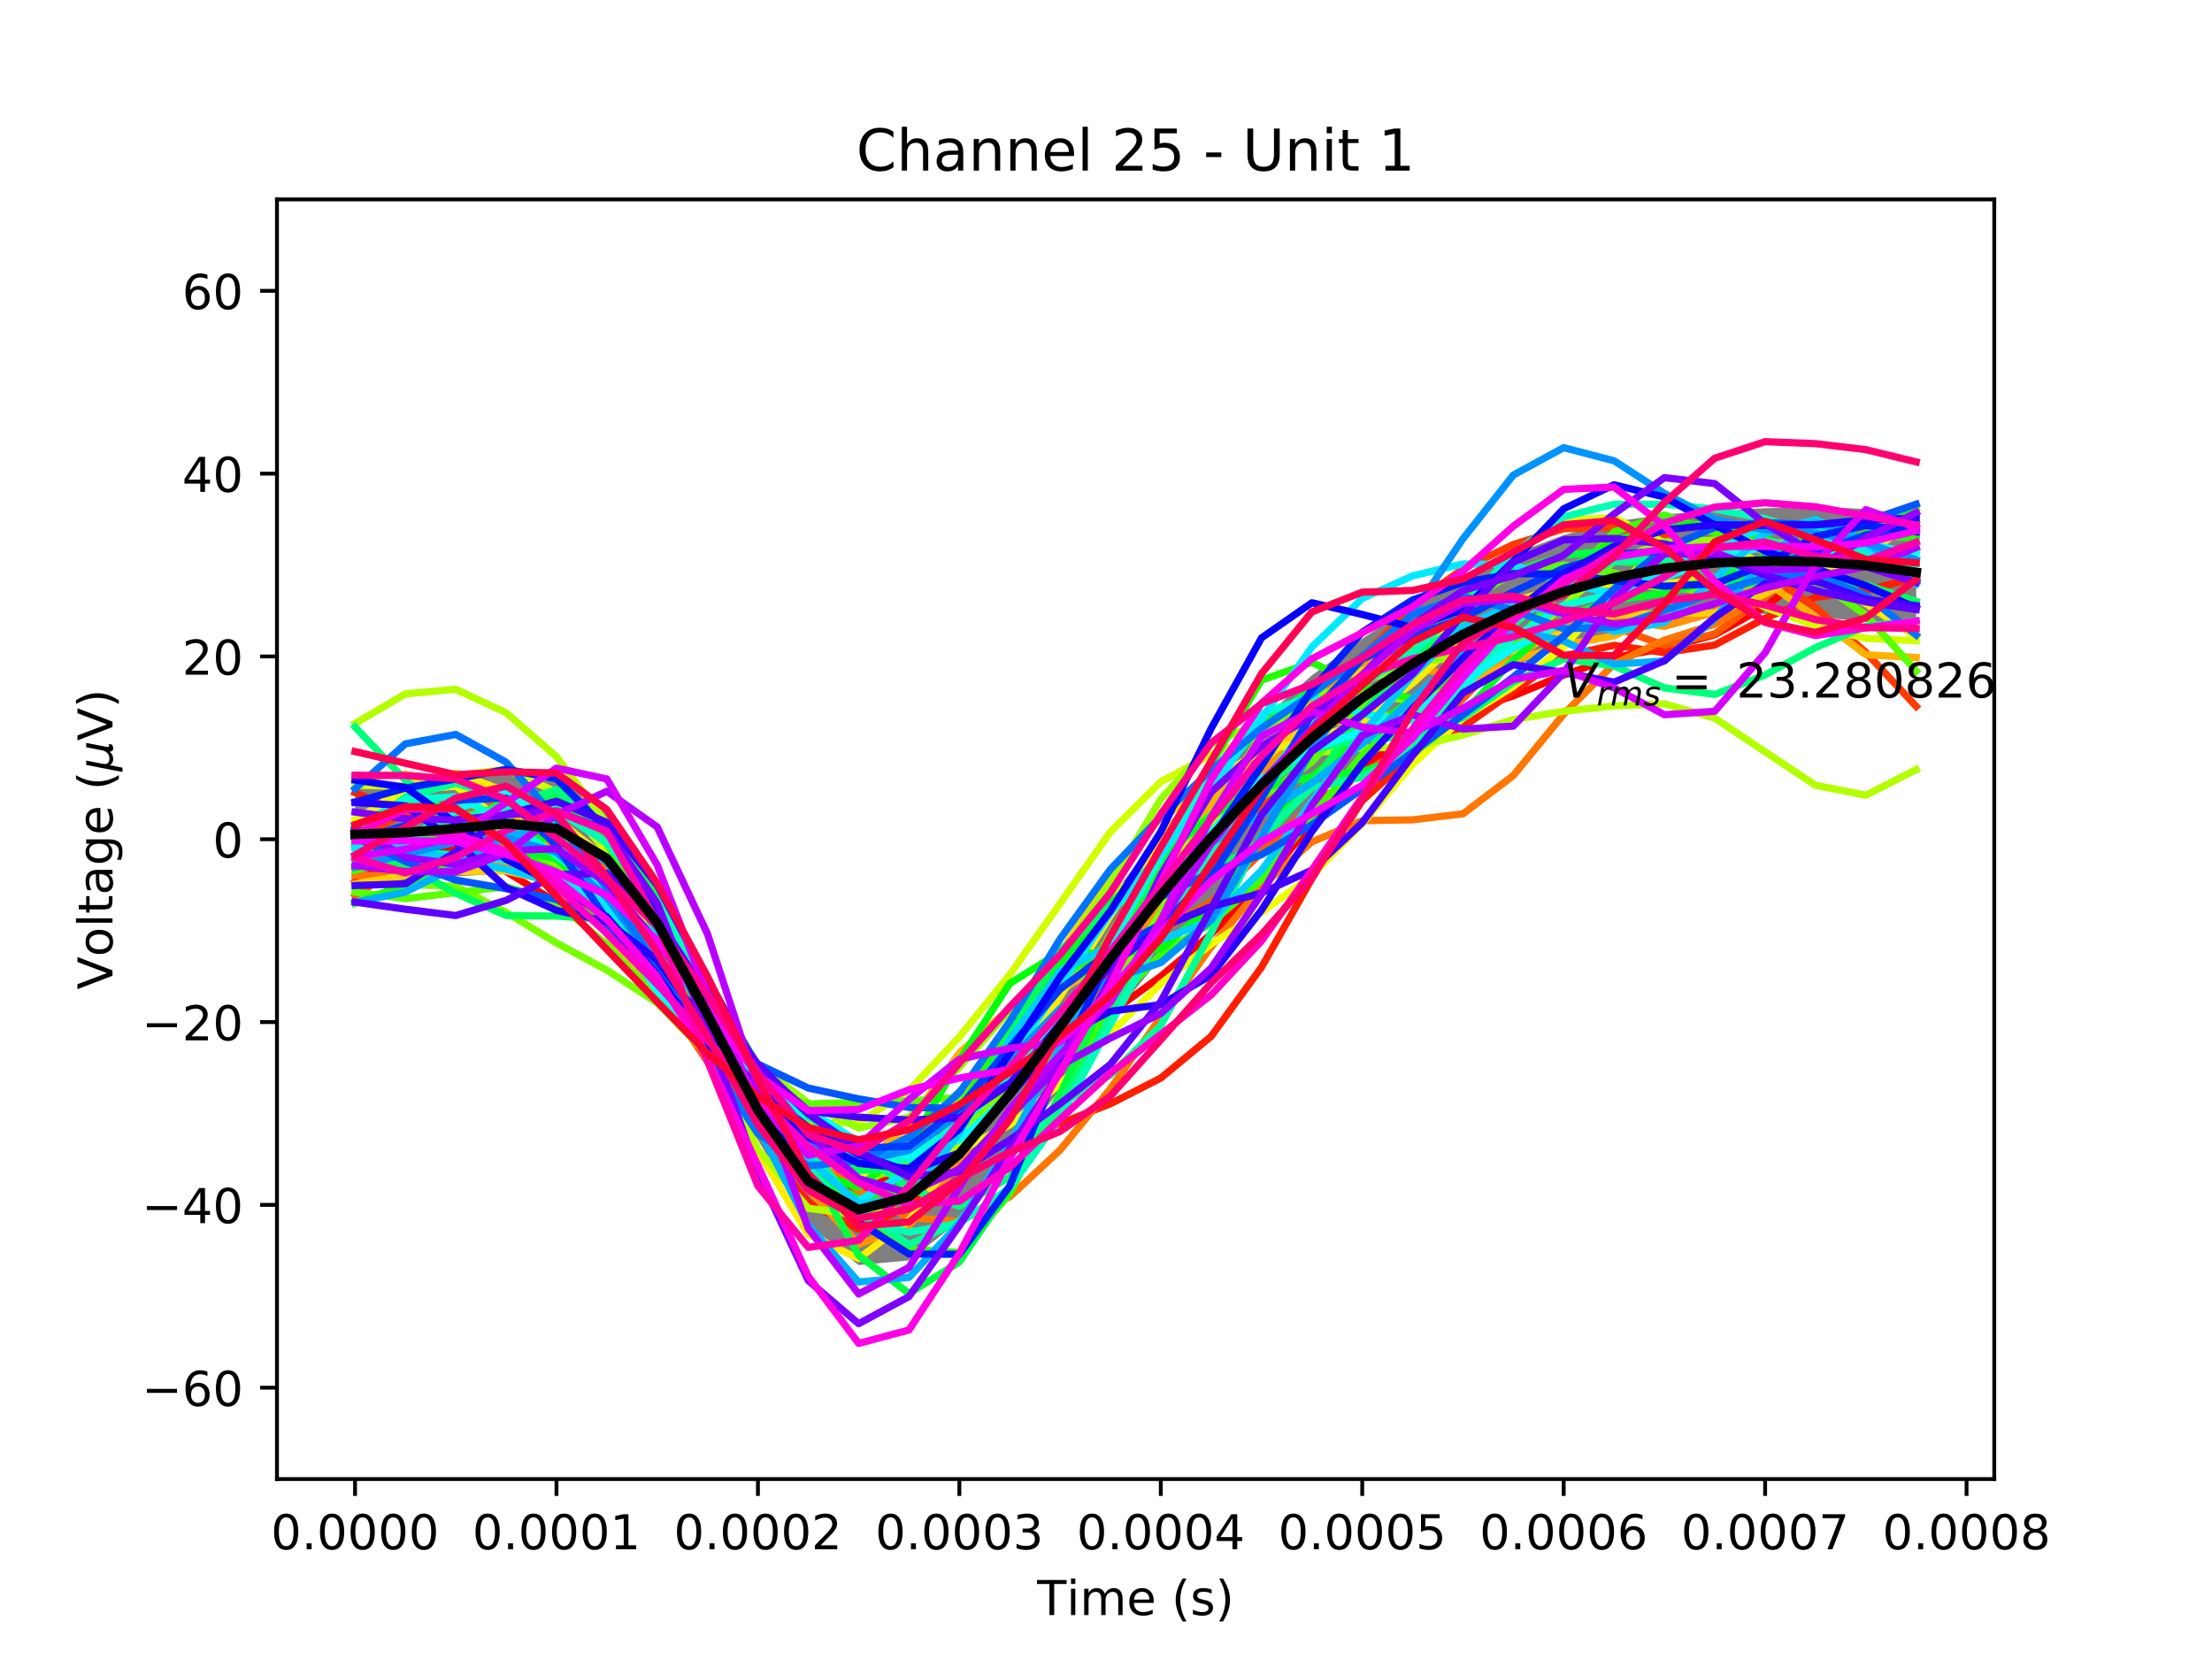 <?xml version="1.0" encoding="utf-8" standalone="no"?>
<!DOCTYPE svg PUBLIC "-//W3C//DTD SVG 1.1//EN"
  "http://www.w3.org/Graphics/SVG/1.1/DTD/svg11.dtd">
<!-- Created with matplotlib (http://matplotlib.org/) -->
<svg height="345pt" version="1.1" viewBox="0 0 460 345" width="460pt" xmlns="http://www.w3.org/2000/svg" xmlns:xlink="http://www.w3.org/1999/xlink">
 <defs>
  <style type="text/css">
*{stroke-linecap:butt;stroke-linejoin:round;}
  </style>
 </defs>
 <g id="figure_1">
  <g id="patch_1">
   <path d="M 0 345.6 
L 460.8 345.6 
L 460.8 0 
L 0 0 
z
" style="fill:#ffffff;"/>
  </g>
  <g id="axes_1">
   <g id="patch_2">
    <path d="M 57.6 307.584 
L 414.72 307.584 
L 414.72 41.472 
L 57.6 41.472 
z
" style="fill:#ffffff;"/>
   </g>
   <g id="PolyCollection_1">
    <defs>
     <path d="M 73.833 -182.613 
L 73.833 -161.61 
L 84.305 -162.278 
L 94.778 -163.332 
L 105.251 -164.025 
L 115.724 -162.444 
L 126.196 -156.136 
L 136.669 -144.509 
L 147.142 -128.276 
L 157.615 -108.516 
L 168.087 -90.982 
L 178.56 -82.517 
L 189.033 -83.493 
L 199.505 -91.656 
L 209.978 -104.498 
L 220.451 -119.205 
L 230.924 -133.562 
L 241.396 -146.388 
L 251.869 -158.114 
L 262.342 -168.986 
L 272.815 -179.075 
L 283.287 -188.125 
L 293.76 -195.654 
L 304.233 -201.94 
L 314.705 -207.05 
L 325.178 -210.811 
L 335.651 -213.779 
L 346.124 -216.213 
L 356.596 -217.684 
L 367.069 -217.961 
L 377.542 -217.307 
L 388.015 -216.307 
L 398.487 -214.841 
L 398.487 -238.303 
L 398.487 -238.303 
L 388.015 -239.734 
L 377.542 -240.25 
L 367.069 -239.909 
L 356.596 -239.41 
L 346.124 -238.629 
L 335.651 -237.109 
L 325.178 -234.342 
L 314.705 -230.326 
L 304.233 -225.406 
L 293.76 -219.512 
L 283.287 -212.792 
L 272.815 -205.162 
L 262.342 -195.834 
L 251.869 -184.841 
L 241.396 -172.469 
L 230.924 -158.854 
L 220.451 -145.03 
L 209.978 -131.696 
L 199.505 -119.57 
L 189.033 -109.993 
L 178.56 -105.556 
L 168.087 -108.908 
L 157.615 -120.948 
L 147.142 -140.987 
L 136.669 -162.884 
L 126.196 -177.98 
L 115.724 -184.172 
L 105.251 -184.626 
L 94.778 -183.287 
L 84.305 -182.66 
L 73.833 -182.613 
z
" id="m15fae65cae"/>
    </defs>
    <g clip-path="url(#pc674bf9faf)">
     <use style="fill-opacity:0.5;" x="0" xlink:href="#m15fae65cae" y="345.6"/>
    </g>
   </g>
   <g id="matplotlib.axis_1">
    <g id="xtick_1">
     <g id="line2d_1">
      <defs>
       <path d="M 0 0 
L 0 3.5 
" id="m852c512ea7" style="stroke:#000000;stroke-width:0.8;"/>
      </defs>
      <g>
       <use style="stroke:#000000;stroke-width:0.8;" x="73.833" xlink:href="#m852c512ea7" y="307.584"/>
      </g>
     </g>
     <g id="text_1">
      <!-- 0.0000 -->
      <defs>
       <path d="M 31.781 66.406 
Q 24.172 66.406 20.328 58.906 
Q 16.5 51.422 16.5 36.375 
Q 16.5 21.391 20.328 13.891 
Q 24.172 6.391 31.781 6.391 
Q 39.453 6.391 43.281 13.891 
Q 47.125 21.391 47.125 36.375 
Q 47.125 51.422 43.281 58.906 
Q 39.453 66.406 31.781 66.406 
z
M 31.781 74.219 
Q 44.047 74.219 50.516 64.516 
Q 56.984 54.828 56.984 36.375 
Q 56.984 17.969 50.516 8.266 
Q 44.047 -1.422 31.781 -1.422 
Q 19.531 -1.422 13.062 8.266 
Q 6.594 17.969 6.594 36.375 
Q 6.594 54.828 13.062 64.516 
Q 19.531 74.219 31.781 74.219 
z
" id="DejaVuSans-30"/>
       <path d="M 10.688 12.406 
L 21 12.406 
L 21 0 
L 10.688 0 
z
" id="DejaVuSans-2e"/>
      </defs>
      <g transform="translate(56.337 322.182)scale(0.1 -0.1)">
       <use xlink:href="#DejaVuSans-30"/>
       <use x="63.623" xlink:href="#DejaVuSans-2e"/>
       <use x="95.41" xlink:href="#DejaVuSans-30"/>
       <use x="159.033" xlink:href="#DejaVuSans-30"/>
       <use x="222.656" xlink:href="#DejaVuSans-30"/>
       <use x="286.279" xlink:href="#DejaVuSans-30"/>
      </g>
     </g>
    </g>
    <g id="xtick_2">
     <g id="line2d_2">
      <g>
       <use style="stroke:#000000;stroke-width:0.8;" x="115.724" xlink:href="#m852c512ea7" y="307.584"/>
      </g>
     </g>
     <g id="text_2">
      <!-- 0.0001 -->
      <defs>
       <path d="M 12.406 8.297 
L 28.516 8.297 
L 28.516 63.922 
L 10.984 60.406 
L 10.984 69.391 
L 28.422 72.906 
L 38.281 72.906 
L 38.281 8.297 
L 54.391 8.297 
L 54.391 0 
L 12.406 0 
z
" id="DejaVuSans-31"/>
      </defs>
      <g transform="translate(98.228 322.182)scale(0.1 -0.1)">
       <use xlink:href="#DejaVuSans-30"/>
       <use x="63.623" xlink:href="#DejaVuSans-2e"/>
       <use x="95.41" xlink:href="#DejaVuSans-30"/>
       <use x="159.033" xlink:href="#DejaVuSans-30"/>
       <use x="222.656" xlink:href="#DejaVuSans-30"/>
       <use x="286.279" xlink:href="#DejaVuSans-31"/>
      </g>
     </g>
    </g>
    <g id="xtick_3">
     <g id="line2d_3">
      <g>
       <use style="stroke:#000000;stroke-width:0.8;" x="157.615" xlink:href="#m852c512ea7" y="307.584"/>
      </g>
     </g>
     <g id="text_3">
      <!-- 0.0002 -->
      <defs>
       <path d="M 19.188 8.297 
L 53.609 8.297 
L 53.609 0 
L 7.328 0 
L 7.328 8.297 
Q 12.938 14.109 22.625 23.891 
Q 32.328 33.688 34.812 36.531 
Q 39.547 41.844 41.422 45.531 
Q 43.312 49.219 43.312 52.781 
Q 43.312 58.594 39.234 62.25 
Q 35.156 65.922 28.609 65.922 
Q 23.969 65.922 18.812 64.312 
Q 13.672 62.703 7.812 59.422 
L 7.812 69.391 
Q 13.766 71.781 18.938 73 
Q 24.125 74.219 28.422 74.219 
Q 39.75 74.219 46.484 68.547 
Q 53.219 62.891 53.219 53.422 
Q 53.219 48.922 51.531 44.891 
Q 49.859 40.875 45.406 35.406 
Q 44.188 33.984 37.641 27.219 
Q 31.109 20.453 19.188 8.297 
z
" id="DejaVuSans-32"/>
      </defs>
      <g transform="translate(140.119 322.182)scale(0.1 -0.1)">
       <use xlink:href="#DejaVuSans-30"/>
       <use x="63.623" xlink:href="#DejaVuSans-2e"/>
       <use x="95.41" xlink:href="#DejaVuSans-30"/>
       <use x="159.033" xlink:href="#DejaVuSans-30"/>
       <use x="222.656" xlink:href="#DejaVuSans-30"/>
       <use x="286.279" xlink:href="#DejaVuSans-32"/>
      </g>
     </g>
    </g>
    <g id="xtick_4">
     <g id="line2d_4">
      <g>
       <use style="stroke:#000000;stroke-width:0.8;" x="199.505" xlink:href="#m852c512ea7" y="307.584"/>
      </g>
     </g>
     <g id="text_4">
      <!-- 0.0003 -->
      <defs>
       <path d="M 40.578 39.312 
Q 47.656 37.797 51.625 33 
Q 55.609 28.219 55.609 21.188 
Q 55.609 10.406 48.188 4.484 
Q 40.766 -1.422 27.094 -1.422 
Q 22.516 -1.422 17.656 -0.516 
Q 12.797 0.391 7.625 2.203 
L 7.625 11.719 
Q 11.719 9.328 16.594 8.109 
Q 21.484 6.891 26.812 6.891 
Q 36.078 6.891 40.938 10.547 
Q 45.797 14.203 45.797 21.188 
Q 45.797 27.641 41.281 31.266 
Q 36.766 34.906 28.719 34.906 
L 20.219 34.906 
L 20.219 43.016 
L 29.109 43.016 
Q 36.375 43.016 40.234 45.922 
Q 44.094 48.828 44.094 54.297 
Q 44.094 59.906 40.109 62.906 
Q 36.141 65.922 28.719 65.922 
Q 24.656 65.922 20.016 65.031 
Q 15.375 64.156 9.812 62.312 
L 9.812 71.094 
Q 15.438 72.656 20.344 73.438 
Q 25.25 74.219 29.594 74.219 
Q 40.828 74.219 47.359 69.109 
Q 53.906 64.016 53.906 55.328 
Q 53.906 49.266 50.438 45.094 
Q 46.969 40.922 40.578 39.312 
z
" id="DejaVuSans-33"/>
      </defs>
      <g transform="translate(182.01 322.182)scale(0.1 -0.1)">
       <use xlink:href="#DejaVuSans-30"/>
       <use x="63.623" xlink:href="#DejaVuSans-2e"/>
       <use x="95.41" xlink:href="#DejaVuSans-30"/>
       <use x="159.033" xlink:href="#DejaVuSans-30"/>
       <use x="222.656" xlink:href="#DejaVuSans-30"/>
       <use x="286.279" xlink:href="#DejaVuSans-33"/>
      </g>
     </g>
    </g>
    <g id="xtick_5">
     <g id="line2d_5">
      <g>
       <use style="stroke:#000000;stroke-width:0.8;" x="241.396" xlink:href="#m852c512ea7" y="307.584"/>
      </g>
     </g>
     <g id="text_5">
      <!-- 0.0004 -->
      <defs>
       <path d="M 37.797 64.312 
L 12.891 25.391 
L 37.797 25.391 
z
M 35.203 72.906 
L 47.609 72.906 
L 47.609 25.391 
L 58.016 25.391 
L 58.016 17.188 
L 47.609 17.188 
L 47.609 0 
L 37.797 0 
L 37.797 17.188 
L 4.891 17.188 
L 4.891 26.703 
z
" id="DejaVuSans-34"/>
      </defs>
      <g transform="translate(223.901 322.182)scale(0.1 -0.1)">
       <use xlink:href="#DejaVuSans-30"/>
       <use x="63.623" xlink:href="#DejaVuSans-2e"/>
       <use x="95.41" xlink:href="#DejaVuSans-30"/>
       <use x="159.033" xlink:href="#DejaVuSans-30"/>
       <use x="222.656" xlink:href="#DejaVuSans-30"/>
       <use x="286.279" xlink:href="#DejaVuSans-34"/>
      </g>
     </g>
    </g>
    <g id="xtick_6">
     <g id="line2d_6">
      <g>
       <use style="stroke:#000000;stroke-width:0.8;" x="283.287" xlink:href="#m852c512ea7" y="307.584"/>
      </g>
     </g>
     <g id="text_6">
      <!-- 0.0005 -->
      <defs>
       <path d="M 10.797 72.906 
L 49.516 72.906 
L 49.516 64.594 
L 19.828 64.594 
L 19.828 46.734 
Q 21.969 47.469 24.109 47.828 
Q 26.266 48.188 28.422 48.188 
Q 40.625 48.188 47.75 41.5 
Q 54.891 34.812 54.891 23.391 
Q 54.891 11.625 47.562 5.094 
Q 40.234 -1.422 26.906 -1.422 
Q 22.312 -1.422 17.547 -0.641 
Q 12.797 0.141 7.719 1.703 
L 7.719 11.625 
Q 12.109 9.234 16.797 8.062 
Q 21.484 6.891 26.703 6.891 
Q 35.156 6.891 40.078 11.328 
Q 45.016 15.766 45.016 23.391 
Q 45.016 31 40.078 35.438 
Q 35.156 39.891 26.703 39.891 
Q 22.75 39.891 18.812 39.016 
Q 14.891 38.141 10.797 36.281 
z
" id="DejaVuSans-35"/>
      </defs>
      <g transform="translate(265.792 322.182)scale(0.1 -0.1)">
       <use xlink:href="#DejaVuSans-30"/>
       <use x="63.623" xlink:href="#DejaVuSans-2e"/>
       <use x="95.41" xlink:href="#DejaVuSans-30"/>
       <use x="159.033" xlink:href="#DejaVuSans-30"/>
       <use x="222.656" xlink:href="#DejaVuSans-30"/>
       <use x="286.279" xlink:href="#DejaVuSans-35"/>
      </g>
     </g>
    </g>
    <g id="xtick_7">
     <g id="line2d_7">
      <g>
       <use style="stroke:#000000;stroke-width:0.8;" x="325.178" xlink:href="#m852c512ea7" y="307.584"/>
      </g>
     </g>
     <g id="text_7">
      <!-- 0.0006 -->
      <defs>
       <path d="M 33.016 40.375 
Q 26.375 40.375 22.484 35.828 
Q 18.609 31.297 18.609 23.391 
Q 18.609 15.531 22.484 10.953 
Q 26.375 6.391 33.016 6.391 
Q 39.656 6.391 43.531 10.953 
Q 47.406 15.531 47.406 23.391 
Q 47.406 31.297 43.531 35.828 
Q 39.656 40.375 33.016 40.375 
z
M 52.594 71.297 
L 52.594 62.312 
Q 48.875 64.062 45.094 64.984 
Q 41.312 65.922 37.594 65.922 
Q 27.828 65.922 22.672 59.328 
Q 17.531 52.734 16.797 39.406 
Q 19.672 43.656 24.016 45.922 
Q 28.375 48.188 33.594 48.188 
Q 44.578 48.188 50.953 41.516 
Q 57.328 34.859 57.328 23.391 
Q 57.328 12.156 50.688 5.359 
Q 44.047 -1.422 33.016 -1.422 
Q 20.359 -1.422 13.672 8.266 
Q 6.984 17.969 6.984 36.375 
Q 6.984 53.656 15.188 63.938 
Q 23.391 74.219 37.203 74.219 
Q 40.922 74.219 44.703 73.484 
Q 48.484 72.75 52.594 71.297 
z
" id="DejaVuSans-36"/>
      </defs>
      <g transform="translate(307.683 322.182)scale(0.1 -0.1)">
       <use xlink:href="#DejaVuSans-30"/>
       <use x="63.623" xlink:href="#DejaVuSans-2e"/>
       <use x="95.41" xlink:href="#DejaVuSans-30"/>
       <use x="159.033" xlink:href="#DejaVuSans-30"/>
       <use x="222.656" xlink:href="#DejaVuSans-30"/>
       <use x="286.279" xlink:href="#DejaVuSans-36"/>
      </g>
     </g>
    </g>
    <g id="xtick_8">
     <g id="line2d_8">
      <g>
       <use style="stroke:#000000;stroke-width:0.8;" x="367.069" xlink:href="#m852c512ea7" y="307.584"/>
      </g>
     </g>
     <g id="text_8">
      <!-- 0.0007 -->
      <defs>
       <path d="M 8.203 72.906 
L 55.078 72.906 
L 55.078 68.703 
L 28.609 0 
L 18.312 0 
L 43.219 64.594 
L 8.203 64.594 
z
" id="DejaVuSans-37"/>
      </defs>
      <g transform="translate(349.574 322.182)scale(0.1 -0.1)">
       <use xlink:href="#DejaVuSans-30"/>
       <use x="63.623" xlink:href="#DejaVuSans-2e"/>
       <use x="95.41" xlink:href="#DejaVuSans-30"/>
       <use x="159.033" xlink:href="#DejaVuSans-30"/>
       <use x="222.656" xlink:href="#DejaVuSans-30"/>
       <use x="286.279" xlink:href="#DejaVuSans-37"/>
      </g>
     </g>
    </g>
    <g id="xtick_9">
     <g id="line2d_9">
      <g>
       <use style="stroke:#000000;stroke-width:0.8;" x="408.96" xlink:href="#m852c512ea7" y="307.584"/>
      </g>
     </g>
     <g id="text_9">
      <!-- 0.0008 -->
      <defs>
       <path d="M 31.781 34.625 
Q 24.75 34.625 20.719 30.859 
Q 16.703 27.094 16.703 20.516 
Q 16.703 13.922 20.719 10.156 
Q 24.75 6.391 31.781 6.391 
Q 38.812 6.391 42.859 10.172 
Q 46.922 13.969 46.922 20.516 
Q 46.922 27.094 42.891 30.859 
Q 38.875 34.625 31.781 34.625 
z
M 21.922 38.812 
Q 15.578 40.375 12.031 44.719 
Q 8.5 49.078 8.5 55.328 
Q 8.5 64.062 14.719 69.141 
Q 20.953 74.219 31.781 74.219 
Q 42.672 74.219 48.875 69.141 
Q 55.078 64.062 55.078 55.328 
Q 55.078 49.078 51.531 44.719 
Q 48 40.375 41.703 38.812 
Q 48.828 37.156 52.797 32.312 
Q 56.781 27.484 56.781 20.516 
Q 56.781 9.906 50.312 4.234 
Q 43.844 -1.422 31.781 -1.422 
Q 19.734 -1.422 13.25 4.234 
Q 6.781 9.906 6.781 20.516 
Q 6.781 27.484 10.781 32.312 
Q 14.797 37.156 21.922 38.812 
z
M 18.312 54.391 
Q 18.312 48.734 21.844 45.562 
Q 25.391 42.391 31.781 42.391 
Q 38.141 42.391 41.719 45.562 
Q 45.312 48.734 45.312 54.391 
Q 45.312 60.062 41.719 63.234 
Q 38.141 66.406 31.781 66.406 
Q 25.391 66.406 21.844 63.234 
Q 18.312 60.062 18.312 54.391 
z
" id="DejaVuSans-38"/>
      </defs>
      <g transform="translate(391.465 322.182)scale(0.1 -0.1)">
       <use xlink:href="#DejaVuSans-30"/>
       <use x="63.623" xlink:href="#DejaVuSans-2e"/>
       <use x="95.41" xlink:href="#DejaVuSans-30"/>
       <use x="159.033" xlink:href="#DejaVuSans-30"/>
       <use x="222.656" xlink:href="#DejaVuSans-30"/>
       <use x="286.279" xlink:href="#DejaVuSans-38"/>
      </g>
     </g>
    </g>
    <g id="text_10">
     <!-- Time (s) -->
     <defs>
      <path d="M -0.297 72.906 
L 61.375 72.906 
L 61.375 64.594 
L 35.5 64.594 
L 35.5 0 
L 25.594 0 
L 25.594 64.594 
L -0.297 64.594 
z
" id="DejaVuSans-54"/>
      <path d="M 9.422 54.688 
L 18.406 54.688 
L 18.406 0 
L 9.422 0 
z
M 9.422 75.984 
L 18.406 75.984 
L 18.406 64.594 
L 9.422 64.594 
z
" id="DejaVuSans-69"/>
      <path d="M 52 44.188 
Q 55.375 50.25 60.062 53.125 
Q 64.75 56 71.094 56 
Q 79.641 56 84.281 50.016 
Q 88.922 44.047 88.922 33.016 
L 88.922 0 
L 79.891 0 
L 79.891 32.719 
Q 79.891 40.578 77.094 44.375 
Q 74.312 48.188 68.609 48.188 
Q 61.625 48.188 57.562 43.547 
Q 53.516 38.922 53.516 30.906 
L 53.516 0 
L 44.484 0 
L 44.484 32.719 
Q 44.484 40.625 41.703 44.406 
Q 38.922 48.188 33.109 48.188 
Q 26.219 48.188 22.156 43.531 
Q 18.109 38.875 18.109 30.906 
L 18.109 0 
L 9.078 0 
L 9.078 54.688 
L 18.109 54.688 
L 18.109 46.188 
Q 21.188 51.219 25.484 53.609 
Q 29.781 56 35.688 56 
Q 41.656 56 45.828 52.969 
Q 50 49.953 52 44.188 
z
" id="DejaVuSans-6d"/>
      <path d="M 56.203 29.594 
L 56.203 25.203 
L 14.891 25.203 
Q 15.484 15.922 20.484 11.062 
Q 25.484 6.203 34.422 6.203 
Q 39.594 6.203 44.453 7.469 
Q 49.312 8.734 54.109 11.281 
L 54.109 2.781 
Q 49.266 0.734 44.188 -0.344 
Q 39.109 -1.422 33.891 -1.422 
Q 20.797 -1.422 13.156 6.188 
Q 5.516 13.812 5.516 26.812 
Q 5.516 40.234 12.766 48.109 
Q 20.016 56 32.328 56 
Q 43.359 56 49.781 48.891 
Q 56.203 41.797 56.203 29.594 
z
M 47.219 32.234 
Q 47.125 39.594 43.094 43.984 
Q 39.062 48.391 32.422 48.391 
Q 24.906 48.391 20.391 44.141 
Q 15.875 39.891 15.188 32.172 
z
" id="DejaVuSans-65"/>
      <path id="DejaVuSans-20"/>
      <path d="M 31 75.875 
Q 24.469 64.656 21.281 53.656 
Q 18.109 42.672 18.109 31.391 
Q 18.109 20.125 21.312 9.062 
Q 24.516 -2 31 -13.188 
L 23.188 -13.188 
Q 15.875 -1.703 12.234 9.375 
Q 8.594 20.453 8.594 31.391 
Q 8.594 42.281 12.203 53.312 
Q 15.828 64.359 23.188 75.875 
z
" id="DejaVuSans-28"/>
      <path d="M 44.281 53.078 
L 44.281 44.578 
Q 40.484 46.531 36.375 47.5 
Q 32.281 48.484 27.875 48.484 
Q 21.188 48.484 17.844 46.438 
Q 14.5 44.391 14.5 40.281 
Q 14.5 37.156 16.891 35.375 
Q 19.281 33.594 26.516 31.984 
L 29.594 31.297 
Q 39.156 29.25 43.188 25.516 
Q 47.219 21.781 47.219 15.094 
Q 47.219 7.469 41.188 3.016 
Q 35.156 -1.422 24.609 -1.422 
Q 20.219 -1.422 15.453 -0.562 
Q 10.688 0.297 5.422 2 
L 5.422 11.281 
Q 10.406 8.688 15.234 7.391 
Q 20.062 6.109 24.812 6.109 
Q 31.156 6.109 34.562 8.281 
Q 37.984 10.453 37.984 14.406 
Q 37.984 18.062 35.516 20.016 
Q 33.062 21.969 24.703 23.781 
L 21.578 24.516 
Q 13.234 26.266 9.516 29.906 
Q 5.812 33.547 5.812 39.891 
Q 5.812 47.609 11.281 51.797 
Q 16.75 56 26.812 56 
Q 31.781 56 36.172 55.266 
Q 40.578 54.547 44.281 53.078 
z
" id="DejaVuSans-73"/>
      <path d="M 8.016 75.875 
L 15.828 75.875 
Q 23.141 64.359 26.781 53.312 
Q 30.422 42.281 30.422 31.391 
Q 30.422 20.453 26.781 9.375 
Q 23.141 -1.703 15.828 -13.188 
L 8.016 -13.188 
Q 14.5 -2 17.703 9.062 
Q 20.906 20.125 20.906 31.391 
Q 20.906 42.672 17.703 53.656 
Q 14.5 64.656 8.016 75.875 
z
" id="DejaVuSans-29"/>
     </defs>
     <g transform="translate(215.677 335.861)scale(0.1 -0.1)">
      <use xlink:href="#DejaVuSans-54"/>
      <use x="61.037" xlink:href="#DejaVuSans-69"/>
      <use x="88.82" xlink:href="#DejaVuSans-6d"/>
      <use x="186.232" xlink:href="#DejaVuSans-65"/>
      <use x="247.756" xlink:href="#DejaVuSans-20"/>
      <use x="279.543" xlink:href="#DejaVuSans-28"/>
      <use x="318.557" xlink:href="#DejaVuSans-73"/>
      <use x="370.656" xlink:href="#DejaVuSans-29"/>
     </g>
    </g>
   </g>
   <g id="matplotlib.axis_2">
    <g id="ytick_1">
     <g id="line2d_10">
      <defs>
       <path d="M 0 0 
L -3.5 0 
" id="mdf2569739d" style="stroke:#000000;stroke-width:0.8;"/>
      </defs>
      <g>
       <use style="stroke:#000000;stroke-width:0.8;" x="57.6" xlink:href="#mdf2569739d" y="288.576"/>
      </g>
     </g>
     <g id="text_11">
      <!-- −60 -->
      <defs>
       <path d="M 10.594 35.5 
L 73.188 35.5 
L 73.188 27.203 
L 10.594 27.203 
z
" id="DejaVuSans-2212"/>
      </defs>
      <g transform="translate(29.495 292.375)scale(0.1 -0.1)">
       <use xlink:href="#DejaVuSans-2212"/>
       <use x="83.789" xlink:href="#DejaVuSans-36"/>
       <use x="147.412" xlink:href="#DejaVuSans-30"/>
      </g>
     </g>
    </g>
    <g id="ytick_2">
     <g id="line2d_11">
      <g>
       <use style="stroke:#000000;stroke-width:0.8;" x="57.6" xlink:href="#mdf2569739d" y="250.56"/>
      </g>
     </g>
     <g id="text_12">
      <!-- −40 -->
      <g transform="translate(29.495 254.359)scale(0.1 -0.1)">
       <use xlink:href="#DejaVuSans-2212"/>
       <use x="83.789" xlink:href="#DejaVuSans-34"/>
       <use x="147.412" xlink:href="#DejaVuSans-30"/>
      </g>
     </g>
    </g>
    <g id="ytick_3">
     <g id="line2d_12">
      <g>
       <use style="stroke:#000000;stroke-width:0.8;" x="57.6" xlink:href="#mdf2569739d" y="212.544"/>
      </g>
     </g>
     <g id="text_13">
      <!-- −20 -->
      <g transform="translate(29.495 216.343)scale(0.1 -0.1)">
       <use xlink:href="#DejaVuSans-2212"/>
       <use x="83.789" xlink:href="#DejaVuSans-32"/>
       <use x="147.412" xlink:href="#DejaVuSans-30"/>
      </g>
     </g>
    </g>
    <g id="ytick_4">
     <g id="line2d_13">
      <g>
       <use style="stroke:#000000;stroke-width:0.8;" x="57.6" xlink:href="#mdf2569739d" y="174.528"/>
      </g>
     </g>
     <g id="text_14">
      <!-- 0 -->
      <g transform="translate(44.237 178.327)scale(0.1 -0.1)">
       <use xlink:href="#DejaVuSans-30"/>
      </g>
     </g>
    </g>
    <g id="ytick_5">
     <g id="line2d_14">
      <g>
       <use style="stroke:#000000;stroke-width:0.8;" x="57.6" xlink:href="#mdf2569739d" y="136.512"/>
      </g>
     </g>
     <g id="text_15">
      <!-- 20 -->
      <g transform="translate(37.875 140.311)scale(0.1 -0.1)">
       <use xlink:href="#DejaVuSans-32"/>
       <use x="63.623" xlink:href="#DejaVuSans-30"/>
      </g>
     </g>
    </g>
    <g id="ytick_6">
     <g id="line2d_15">
      <g>
       <use style="stroke:#000000;stroke-width:0.8;" x="57.6" xlink:href="#mdf2569739d" y="98.496"/>
      </g>
     </g>
     <g id="text_16">
      <!-- 40 -->
      <g transform="translate(37.875 102.295)scale(0.1 -0.1)">
       <use xlink:href="#DejaVuSans-34"/>
       <use x="63.623" xlink:href="#DejaVuSans-30"/>
      </g>
     </g>
    </g>
    <g id="ytick_7">
     <g id="line2d_16">
      <g>
       <use style="stroke:#000000;stroke-width:0.8;" x="57.6" xlink:href="#mdf2569739d" y="60.48"/>
      </g>
     </g>
     <g id="text_17">
      <!-- 60 -->
      <g transform="translate(37.875 64.279)scale(0.1 -0.1)">
       <use xlink:href="#DejaVuSans-36"/>
       <use x="63.623" xlink:href="#DejaVuSans-30"/>
      </g>
     </g>
    </g>
    <g id="text_18">
     <!-- Voltage ($\mu$V) -->
     <defs>
      <path d="M 28.609 0 
L 0.781 72.906 
L 11.078 72.906 
L 34.188 11.531 
L 57.328 72.906 
L 67.578 72.906 
L 39.797 0 
z
" id="DejaVuSans-56"/>
      <path d="M 30.609 48.391 
Q 23.391 48.391 19.188 42.75 
Q 14.984 37.109 14.984 27.297 
Q 14.984 17.484 19.156 11.844 
Q 23.344 6.203 30.609 6.203 
Q 37.797 6.203 41.984 11.859 
Q 46.188 17.531 46.188 27.297 
Q 46.188 37.016 41.984 42.703 
Q 37.797 48.391 30.609 48.391 
z
M 30.609 56 
Q 42.328 56 49.016 48.375 
Q 55.719 40.766 55.719 27.297 
Q 55.719 13.875 49.016 6.219 
Q 42.328 -1.422 30.609 -1.422 
Q 18.844 -1.422 12.172 6.219 
Q 5.516 13.875 5.516 27.297 
Q 5.516 40.766 12.172 48.375 
Q 18.844 56 30.609 56 
z
" id="DejaVuSans-6f"/>
      <path d="M 9.422 75.984 
L 18.406 75.984 
L 18.406 0 
L 9.422 0 
z
" id="DejaVuSans-6c"/>
      <path d="M 18.312 70.219 
L 18.312 54.688 
L 36.812 54.688 
L 36.812 47.703 
L 18.312 47.703 
L 18.312 18.016 
Q 18.312 11.328 20.141 9.422 
Q 21.969 7.516 27.594 7.516 
L 36.812 7.516 
L 36.812 0 
L 27.594 0 
Q 17.188 0 13.234 3.875 
Q 9.281 7.766 9.281 18.016 
L 9.281 47.703 
L 2.688 47.703 
L 2.688 54.688 
L 9.281 54.688 
L 9.281 70.219 
z
" id="DejaVuSans-74"/>
      <path d="M 34.281 27.484 
Q 23.391 27.484 19.188 25 
Q 14.984 22.516 14.984 16.5 
Q 14.984 11.719 18.141 8.906 
Q 21.297 6.109 26.703 6.109 
Q 34.188 6.109 38.703 11.406 
Q 43.219 16.703 43.219 25.484 
L 43.219 27.484 
z
M 52.203 31.203 
L 52.203 0 
L 43.219 0 
L 43.219 8.297 
Q 40.141 3.328 35.547 0.953 
Q 30.953 -1.422 24.312 -1.422 
Q 15.922 -1.422 10.953 3.297 
Q 6 8.016 6 15.922 
Q 6 25.141 12.172 29.828 
Q 18.359 34.516 30.609 34.516 
L 43.219 34.516 
L 43.219 35.406 
Q 43.219 41.609 39.141 45 
Q 35.062 48.391 27.688 48.391 
Q 23 48.391 18.547 47.266 
Q 14.109 46.141 10.016 43.891 
L 10.016 52.203 
Q 14.938 54.109 19.578 55.047 
Q 24.219 56 28.609 56 
Q 40.484 56 46.344 49.844 
Q 52.203 43.703 52.203 31.203 
z
" id="DejaVuSans-61"/>
      <path d="M 45.406 27.984 
Q 45.406 37.75 41.375 43.109 
Q 37.359 48.484 30.078 48.484 
Q 22.859 48.484 18.828 43.109 
Q 14.797 37.75 14.797 27.984 
Q 14.797 18.266 18.828 12.891 
Q 22.859 7.516 30.078 7.516 
Q 37.359 7.516 41.375 12.891 
Q 45.406 18.266 45.406 27.984 
z
M 54.391 6.781 
Q 54.391 -7.172 48.188 -13.984 
Q 42 -20.797 29.203 -20.797 
Q 24.469 -20.797 20.266 -20.094 
Q 16.062 -19.391 12.109 -17.922 
L 12.109 -9.188 
Q 16.062 -11.328 19.922 -12.344 
Q 23.781 -13.375 27.781 -13.375 
Q 36.625 -13.375 41.016 -8.766 
Q 45.406 -4.156 45.406 5.172 
L 45.406 9.625 
Q 42.625 4.781 38.281 2.391 
Q 33.938 0 27.875 0 
Q 17.828 0 11.672 7.656 
Q 5.516 15.328 5.516 27.984 
Q 5.516 40.672 11.672 48.328 
Q 17.828 56 27.875 56 
Q 33.938 56 38.281 53.609 
Q 42.625 51.219 45.406 46.391 
L 45.406 54.688 
L 54.391 54.688 
z
" id="DejaVuSans-67"/>
      <path d="M -1.312 -20.797 
L 13.375 54.688 
L 22.406 54.688 
L 15.766 20.656 
Q 15.578 19.625 15.422 18.359 
Q 15.281 17.094 15.281 15.828 
Q 15.281 11.281 18.141 8.828 
Q 21 6.391 26.312 6.391 
Q 33.547 6.391 37.984 10.484 
Q 42.438 14.594 44 22.797 
L 50.203 54.688 
L 59.188 54.688 
L 51.031 12.641 
Q 50.828 11.719 50.75 11.031 
Q 50.688 10.359 50.688 9.812 
Q 50.688 8.297 51.297 7.594 
Q 51.906 6.891 53.219 6.891 
Q 53.719 6.891 54.562 7.125 
Q 55.422 7.375 56.984 8.016 
L 55.609 0.781 
Q 53.469 -0.297 51.516 -0.859 
Q 49.562 -1.422 47.703 -1.422 
Q 44.484 -1.422 42.656 0.625 
Q 40.828 2.688 40.828 6.297 
Q 38.094 2.391 34.297 0.484 
Q 30.516 -1.422 25.391 -1.422 
Q 20.844 -1.422 17.453 0.672 
Q 14.062 2.781 12.984 6.203 
L 7.719 -20.797 
z
" id="DejaVuSans-Oblique-3bc"/>
     </defs>
     <g transform="translate(23.395 205.778)rotate(-90)scale(0.1 -0.1)">
      <use transform="translate(0 0.016)" xlink:href="#DejaVuSans-56"/>
      <use transform="translate(68.408 0.016)" xlink:href="#DejaVuSans-6f"/>
      <use transform="translate(129.59 0.016)" xlink:href="#DejaVuSans-6c"/>
      <use transform="translate(157.373 0.016)" xlink:href="#DejaVuSans-74"/>
      <use transform="translate(196.582 0.016)" xlink:href="#DejaVuSans-61"/>
      <use transform="translate(257.861 0.016)" xlink:href="#DejaVuSans-67"/>
      <use transform="translate(321.338 0.016)" xlink:href="#DejaVuSans-65"/>
      <use transform="translate(382.861 0.016)" xlink:href="#DejaVuSans-20"/>
      <use transform="translate(414.648 0.016)" xlink:href="#DejaVuSans-28"/>
      <use transform="translate(453.662 0.016)" xlink:href="#DejaVuSans-Oblique-3bc"/>
      <use transform="translate(517.285 0.016)" xlink:href="#DejaVuSans-56"/>
      <use transform="translate(585.693 0.016)" xlink:href="#DejaVuSans-29"/>
     </g>
    </g>
   </g>
   <g id="line2d_17">
    <path clip-path="url(#pc674bf9faf)" d="M 73.833 173.488 
L 84.305 173.131 
L 94.778 172.291 
L 105.251 171.274 
L 115.724 172.292 
L 126.196 178.542 
L 136.669 191.903 
L 147.142 210.968 
L 157.615 230.868 
L 168.087 245.655 
L 178.56 251.564 
L 189.033 248.857 
L 199.505 239.987 
L 209.978 227.503 
L 220.451 213.483 
L 230.924 199.392 
L 241.396 186.172 
L 251.869 174.122 
L 262.342 163.19 
L 272.815 153.482 
L 283.287 145.141 
L 293.76 138.017 
L 304.233 131.927 
L 314.705 126.912 
L 325.178 123.023 
L 335.651 120.156 
L 346.124 118.179 
L 356.596 117.053 
L 367.069 116.665 
L 377.542 116.821 
L 388.015 117.579 
L 398.487 119.028 
" style="fill:none;stroke:#000000;stroke-linecap:square;stroke-width:1.5;"/>
   </g>
   <g id="line2d_18">
    <path clip-path="url(#pc674bf9faf)" d="M 73.833 183.438 
L 84.305 177.736 
L 94.778 176.369 
L 105.251 181.24 
L 115.724 187.655 
L 126.196 190.863 
L 136.669 195.793 
L 147.142 208.445 
L 157.615 226.562 
L 168.087 241.828 
L 178.56 247.531 
L 189.033 243.016 
L 199.505 232.384 
L 209.978 222.167 
L 220.451 215.93 
L 230.924 210.643 
L 241.396 203.04 
L 251.869 194.249 
L 262.342 183.913 
L 272.815 171.261 
L 283.287 159.678 
L 293.76 152.075 
L 304.233 148.154 
L 314.705 144.709 
L 325.178 140.373 
L 335.651 136.75 
L 346.124 134.789 
L 356.596 131.998 
L 367.069 126.176 
L 377.542 118.217 
L 388.015 111.326 
L 398.487 111.089 
" style="fill:none;stroke:#ff0000;stroke-linecap:square;stroke-width:1.5;"/>
   </g>
   <g id="line2d_19">
    <path clip-path="url(#pc674bf9faf)" d="M 73.833 164.846 
L 84.305 169.063 
L 94.778 172.924 
L 105.251 173.043 
L 115.724 172.865 
L 126.196 179.993 
L 136.669 195.793 
L 147.142 215.455 
L 157.615 234.938 
L 168.087 250.025 
L 178.56 255.609 
L 189.033 250.916 
L 199.505 242.779 
L 209.978 237.254 
L 220.451 233.631 
L 230.924 229.532 
L 241.396 224.186 
L 251.869 215.514 
L 262.342 201.139 
L 272.815 182.725 
L 283.287 166.509 
L 293.76 157.064 
L 304.233 151.184 
L 314.705 143.818 
L 325.178 136.393 
L 335.651 134.195 
L 346.124 135.74 
L 356.596 134.136 
L 367.069 128.552 
L 377.542 124.216 
L 388.015 122.791 
L 398.487 120.118 
" style="fill:none;stroke:#ff1e00;stroke-linecap:square;stroke-width:1.5;"/>
   </g>
   <g id="line2d_20">
    <path clip-path="url(#pc674bf9faf)" d="M 73.833 174.231 
L 84.305 169.182 
L 94.778 165.737 
L 105.251 164.727 
L 115.724 170.073 
L 126.196 181.359 
L 136.669 195.199 
L 147.142 209.633 
L 157.615 223.533 
L 168.087 234.344 
L 178.56 240.521 
L 189.033 241.353 
L 199.505 235.413 
L 209.978 224.543 
L 220.451 213.197 
L 230.924 202.684 
L 241.396 191.813 
L 251.869 180.527 
L 262.342 167.281 
L 272.815 151.54 
L 283.287 136.809 
L 293.76 125.761 
L 304.233 118.276 
L 314.705 113.227 
L 325.178 109.96 
L 335.651 109.723 
L 346.124 111.623 
L 356.596 114.296 
L 367.069 118.87 
L 377.542 126.295 
L 388.015 135.68 
L 398.487 146.907 
" style="fill:none;stroke:#ff3b00;stroke-linecap:square;stroke-width:1.5;"/>
   </g>
   <g id="line2d_21">
    <path clip-path="url(#pc674bf9faf)" d="M 73.833 186.289 
L 84.305 179.399 
L 94.778 170.132 
L 105.251 166.687 
L 115.724 172.865 
L 126.196 187.24 
L 136.669 205.238 
L 147.142 220.801 
L 157.615 231.671 
L 168.087 238.502 
L 178.56 240.343 
L 189.033 237.433 
L 199.505 231.73 
L 209.978 222.88 
L 220.451 210.406 
L 230.924 199.357 
L 241.396 193.536 
L 251.869 187.537 
L 262.342 177.26 
L 272.815 167.222 
L 283.287 160.866 
L 293.76 154.629 
L 304.233 145.303 
L 314.705 134.671 
L 325.178 128.434 
L 335.651 130.334 
L 346.124 134.255 
L 356.596 131.819 
L 367.069 124.097 
L 377.542 116.732 
L 388.015 111.92 
L 398.487 110.435 
" style="fill:none;stroke:#ff5900;stroke-linecap:square;stroke-width:1.5;"/>
   </g>
   <g id="line2d_22">
    <path clip-path="url(#pc674bf9faf)" d="M 73.833 182.072 
L 84.305 182.072 
L 94.778 179.399 
L 105.251 175.716 
L 115.724 175.063 
L 126.196 181.062 
L 136.669 194.546 
L 147.142 211.415 
L 157.615 226.622 
L 168.087 238.68 
L 178.56 247.709 
L 189.033 253.233 
L 199.505 253.946 
L 209.978 248.897 
L 220.451 239.155 
L 230.924 226.384 
L 241.396 211.534 
L 251.869 196.922 
L 262.342 184.388 
L 272.815 175.063 
L 283.287 170.667 
L 293.76 170.489 
L 304.233 169.241 
L 314.705 161.282 
L 325.178 148.511 
L 335.651 138.056 
L 346.124 133.126 
L 356.596 129.8 
L 367.069 123.682 
L 377.542 116.554 
L 388.015 111.742 
L 398.487 109.782 
" style="fill:none;stroke:#ff7600;stroke-linecap:square;stroke-width:1.5;"/>
   </g>
   <g id="line2d_23">
    <path clip-path="url(#pc674bf9faf)" d="M 73.833 175.538 
L 84.305 179.815 
L 94.778 180.527 
L 105.251 179.28 
L 115.724 180.824 
L 126.196 185.636 
L 136.669 192.229 
L 147.142 204.169 
L 157.615 225.018 
L 168.087 247.352 
L 178.56 258.757 
L 189.033 254.956 
L 199.505 241.531 
L 209.978 225.434 
L 220.451 210.465 
L 230.924 198.585 
L 241.396 189.022 
L 251.869 177.736 
L 262.342 161.876 
L 272.815 145.897 
L 283.287 137.581 
L 293.76 138.591 
L 304.233 141.145 
L 314.705 136.987 
L 325.178 129.978 
L 335.651 128.671 
L 346.124 130.275 
L 356.596 127.305 
L 367.069 120.355 
L 377.542 115.96 
L 388.015 117.088 
L 398.487 119.999 
" style="fill:none;stroke:#ff9400;stroke-linecap:square;stroke-width:1.5;"/>
   </g>
   <g id="line2d_24">
    <path clip-path="url(#pc674bf9faf)" d="M 73.833 161.519 
L 84.305 161.044 
L 94.778 162.648 
L 105.251 167.281 
L 115.724 178.567 
L 126.196 194.249 
L 136.669 208.208 
L 147.142 219.375 
L 157.615 230.899 
L 168.087 241.294 
L 178.56 243.373 
L 189.033 233.572 
L 199.505 218.959 
L 209.978 209.693 
L 220.451 206.069 
L 230.924 199.298 
L 241.396 184.388 
L 251.869 166.806 
L 262.342 154.867 
L 272.815 150.53 
L 283.287 149.758 
L 293.76 147.739 
L 304.233 142.868 
L 314.705 137.344 
L 325.178 134.136 
L 335.651 132.235 
L 346.124 127.246 
L 356.596 121.187 
L 367.069 120.89 
L 377.542 128.255 
L 388.015 136.156 
L 398.487 136.75 
" style="fill:none;stroke:#ffb100;stroke-linecap:square;stroke-width:1.5;"/>
   </g>
   <g id="line2d_25">
    <path clip-path="url(#pc674bf9faf)" d="M 73.833 183.794 
L 84.305 182.072 
L 94.778 181.24 
L 105.251 181.121 
L 115.724 183.497 
L 126.196 192.051 
L 136.669 205.06 
L 147.142 217.831 
L 157.615 228.82 
L 168.087 238.561 
L 178.56 244.382 
L 189.033 240.7 
L 199.505 228.166 
L 209.978 213.316 
L 220.451 198.288 
L 230.924 182.428 
L 241.396 170.014 
L 251.869 163.836 
L 262.342 158.549 
L 272.815 149.164 
L 283.287 139.423 
L 293.76 135.324 
L 304.233 135.977 
L 314.705 135.502 
L 325.178 131.463 
L 335.651 127.899 
L 346.124 127.543 
L 356.596 127.483 
L 367.069 123.503 
L 377.542 117.623 
L 388.015 116.197 
L 398.487 118.87 
" style="fill:none;stroke:#ffcf00;stroke-linecap:square;stroke-width:1.5;"/>
   </g>
   <g id="line2d_26">
    <path clip-path="url(#pc674bf9faf)" d="M 73.833 171.439 
L 84.305 162.886 
L 94.778 160.747 
L 105.251 164.608 
L 115.724 170.311 
L 126.196 178.627 
L 136.669 193.952 
L 147.142 215.87 
L 157.615 239.215 
L 168.087 256.738 
L 178.56 261.727 
L 189.033 253.768 
L 199.505 239.155 
L 209.978 223.474 
L 220.451 207.257 
L 230.924 190.388 
L 241.396 174.469 
L 251.869 162.232 
L 262.342 156.173 
L 272.815 153.976 
L 283.287 150.055 
L 293.76 142.096 
L 304.233 132.413 
L 314.705 125.107 
L 325.178 121.9 
L 335.651 121.424 
L 346.124 121.424 
L 356.596 120.177 
L 367.069 118.514 
L 377.542 119.88 
L 388.015 125.523 
L 398.487 132.413 
" style="fill:none;stroke:#ffec00;stroke-linecap:square;stroke-width:1.5;"/>
   </g>
   <g id="line2d_27">
    <path clip-path="url(#pc674bf9faf)" d="M 73.833 170.429 
L 84.305 164.371 
L 94.778 163.48 
L 105.251 171.32 
L 115.724 181.597 
L 126.196 186.764 
L 136.669 191.101 
L 147.142 204.169 
L 157.615 224.246 
L 168.087 239.809 
L 178.56 244.858 
L 189.033 243.076 
L 199.505 239.274 
L 209.978 233.928 
L 220.451 225.434 
L 230.924 214.861 
L 241.396 204.584 
L 251.869 196.328 
L 262.342 189.734 
L 272.815 182.072 
L 283.287 171.261 
L 293.76 158.965 
L 304.233 149.283 
L 314.705 142.749 
L 325.178 134.552 
L 335.651 122.612 
L 346.124 113.108 
L 356.596 112.455 
L 367.069 117.563 
L 377.542 119.524 
L 388.015 115.128 
L 398.487 108.297 
" style="fill:none;stroke:#eeff00;stroke-linecap:square;stroke-width:1.5;"/>
   </g>
   <g id="line2d_28">
    <path clip-path="url(#pc674bf9faf)" d="M 73.833 163.301 
L 84.305 163.539 
L 94.778 161.282 
L 105.251 159.975 
L 115.724 164.727 
L 126.196 177.201 
L 136.669 195.496 
L 147.142 214.207 
L 157.615 227.453 
L 168.087 233.631 
L 178.56 233.453 
L 189.033 226.741 
L 199.505 215.633 
L 209.978 202.684 
L 220.451 187.893 
L 230.924 172.984 
L 241.396 162.589 
L 251.869 156.946 
L 262.342 152.788 
L 272.815 149.58 
L 283.287 145.719 
L 293.76 138.056 
L 304.233 126.949 
L 314.705 115.425 
L 325.178 108.178 
L 335.651 107.644 
L 346.124 112.871 
L 356.596 120.474 
L 367.069 126.295 
L 377.542 130.156 
L 388.015 132.77 
L 398.487 133.245 
" style="fill:none;stroke:#d1ff00;stroke-linecap:square;stroke-width:1.5;"/>
   </g>
   <g id="line2d_29">
    <path clip-path="url(#pc674bf9faf)" d="M 73.833 150.471 
L 84.305 144.293 
L 94.778 143.343 
L 105.251 148.214 
L 115.724 157.361 
L 126.196 171.261 
L 136.669 191.338 
L 147.142 216.286 
L 157.615 239.036 
L 168.087 251.273 
L 178.56 252.698 
L 189.033 248.719 
L 199.505 238.264 
L 209.978 218.9 
L 220.451 198.585 
L 230.924 186.17 
L 241.396 179.28 
L 251.869 171.142 
L 262.342 161.995 
L 272.815 156.589 
L 283.287 155.579 
L 293.76 155.342 
L 304.233 152.847 
L 314.705 149.639 
L 325.178 147.917 
L 335.651 146.788 
L 346.124 146.372 
L 356.596 149.342 
L 367.069 156.352 
L 377.542 163.301 
L 388.015 165.38 
L 398.487 160.034 
" style="fill:none;stroke:#b3ff00;stroke-linecap:square;stroke-width:1.5;"/>
   </g>
   <g id="line2d_30">
    <path clip-path="url(#pc674bf9faf)" d="M 73.833 178.211 
L 84.305 175.122 
L 94.778 172.211 
L 105.251 172.746 
L 115.724 180.112 
L 126.196 192.11 
L 136.669 203.634 
L 147.142 212.96 
L 157.615 221.335 
L 168.087 229.354 
L 178.56 234.581 
L 189.033 232.324 
L 199.505 221.989 
L 209.978 210.109 
L 220.451 199.001 
L 230.924 183.676 
L 241.396 166.212 
L 251.869 154.748 
L 262.342 150.115 
L 272.815 146.729 
L 283.287 141.799 
L 293.76 137.7 
L 304.233 136.69 
L 314.705 134.433 
L 325.178 126.058 
L 335.651 116.672 
L 346.124 112.693 
L 356.596 112.336 
L 367.069 112.574 
L 377.542 113.762 
L 388.015 116.019 
L 398.487 116.91 
" style="fill:none;stroke:#96ff00;stroke-linecap:square;stroke-width:1.5;"/>
   </g>
   <g id="line2d_31">
    <path clip-path="url(#pc674bf9faf)" d="M 73.833 187.893 
L 84.305 183.973 
L 94.778 184.27 
L 105.251 189.734 
L 115.724 196.09 
L 126.196 201.733 
L 136.669 208.564 
L 147.142 219.256 
L 157.615 233.869 
L 168.087 245.095 
L 178.56 246.402 
L 189.033 241.353 
L 199.505 234.641 
L 209.978 226.562 
L 220.451 217.593 
L 230.924 206.366 
L 241.396 189.734 
L 251.869 169.657 
L 262.342 152.728 
L 272.815 144.056 
L 283.287 143.996 
L 293.76 145.897 
L 304.233 140.67 
L 314.705 128.255 
L 325.178 120.236 
L 335.651 120.949 
L 346.124 122.315 
L 356.596 120.533 
L 367.069 117.682 
L 377.542 113.702 
L 388.015 108.653 
L 398.487 105.624 
" style="fill:none;stroke:#78ff00;stroke-linecap:square;stroke-width:1.5;"/>
   </g>
   <g id="line2d_32">
    <path clip-path="url(#pc674bf9faf)" d="M 73.833 185.517 
L 84.305 186.883 
L 94.778 185.636 
L 105.251 184.388 
L 115.724 187.596 
L 126.196 196.506 
L 136.669 207.733 
L 147.142 218.246 
L 157.615 226.325 
L 168.087 229.592 
L 178.56 229.235 
L 189.033 228.938 
L 199.505 228.226 
L 209.978 224.068 
L 220.451 212.722 
L 230.924 194.308 
L 241.396 177.32 
L 251.869 169.36 
L 262.342 165.856 
L 272.815 158.431 
L 283.287 146.966 
L 293.76 135.205 
L 304.233 125.285 
L 314.705 119.227 
L 325.178 117.504 
L 335.651 119.167 
L 346.124 122.078 
L 356.596 122.969 
L 367.069 120.949 
L 377.542 120.593 
L 388.015 127.899 
L 398.487 139.541 
" style="fill:none;stroke:#5bff00;stroke-linecap:square;stroke-width:1.5;"/>
   </g>
   <g id="line2d_33">
    <path clip-path="url(#pc674bf9faf)" d="M 73.833 181.003 
L 84.305 177.914 
L 94.778 172.271 
L 105.251 166.806 
L 115.724 166.271 
L 126.196 175.478 
L 136.669 194.13 
L 147.142 215.217 
L 157.615 230.958 
L 168.087 241.769 
L 178.56 251.451 
L 189.033 259.767 
L 199.505 260.48 
L 209.978 248.243 
L 220.451 227.513 
L 230.924 209.099 
L 241.396 198.526 
L 251.869 191.932 
L 262.342 182.903 
L 272.815 169.776 
L 283.287 157.005 
L 293.76 148.154 
L 304.233 142.214 
L 314.705 134.374 
L 325.178 122.078 
L 335.651 110.614 
L 346.124 107.109 
L 356.596 110.792 
L 367.069 114.712 
L 377.542 115.781 
L 388.015 115.366 
L 398.487 113.881 
" style="fill:none;stroke:#3dff00;stroke-linecap:square;stroke-width:1.5;"/>
   </g>
   <g id="line2d_34">
    <path clip-path="url(#pc674bf9faf)" d="M 73.833 187.655 
L 84.305 184.091 
L 94.778 179.399 
L 105.251 176.666 
L 115.724 181.121 
L 126.196 192.704 
L 136.669 205.654 
L 147.142 217.237 
L 157.615 229.592 
L 168.087 243.254 
L 178.56 252.283 
L 189.033 247.59 
L 199.505 230.661 
L 209.978 213.554 
L 220.451 203.575 
L 230.924 195.971 
L 241.396 181.181 
L 251.869 158.906 
L 262.342 141.442 
L 272.815 137.759 
L 283.287 142.69 
L 293.76 145.363 
L 304.233 139.957 
L 314.705 129.919 
L 325.178 120.949 
L 335.651 116.672 
L 346.124 117.563 
L 356.596 120.415 
L 367.069 119.524 
L 377.542 114.475 
L 388.015 110.97 
L 398.487 111.98 
" style="fill:none;stroke:#20ff00;stroke-linecap:square;stroke-width:1.5;"/>
   </g>
   <g id="line2d_35">
    <path clip-path="url(#pc674bf9faf)" d="M 73.833 175.657 
L 84.305 178.33 
L 94.778 178.033 
L 105.251 174.35 
L 115.724 174.409 
L 126.196 184.329 
L 136.669 201.317 
L 147.142 218.781 
L 157.615 233.215 
L 168.087 243.491 
L 178.56 246.877 
L 189.033 238.502 
L 199.505 220.563 
L 209.978 204.525 
L 220.451 197.991 
L 230.924 198.407 
L 241.396 197.338 
L 251.869 188.546 
L 262.342 174.409 
L 272.815 161.579 
L 283.287 152.728 
L 293.76 145.481 
L 304.233 136.987 
L 314.705 127.721 
L 325.178 119.108 
L 335.651 112.574 
L 346.124 109.188 
L 356.596 109.01 
L 367.069 111.98 
L 377.542 115.9 
L 388.015 117.326 
L 398.487 116.851 
" style="fill:none;stroke:#04ff08;stroke-linecap:square;stroke-width:1.5;"/>
   </g>
   <g id="line2d_36">
    <path clip-path="url(#pc674bf9faf)" d="M 73.833 174.825 
L 84.305 177.023 
L 94.778 177.795 
L 105.251 176.429 
L 115.724 178.686 
L 126.196 188.012 
L 136.669 201.139 
L 147.142 215.158 
L 157.615 229.77 
L 168.087 242.838 
L 178.56 249.431 
L 189.033 246.343 
L 199.505 233.987 
L 209.978 216.88 
L 220.451 200.486 
L 230.924 187.834 
L 241.396 178.27 
L 251.869 169.717 
L 262.342 163.777 
L 272.815 161.519 
L 283.287 160.45 
L 293.76 156.767 
L 304.233 148.392 
L 314.705 137.225 
L 325.178 128.315 
L 335.651 124.751 
L 346.124 123.385 
L 356.596 120.593 
L 367.069 115.781 
L 377.542 110.673 
L 388.015 107.287 
L 398.487 106.812 
" style="fill:none;stroke:#00ff21;stroke-linecap:square;stroke-width:1.5;"/>
   </g>
   <g id="line2d_37">
    <path clip-path="url(#pc674bf9faf)" d="M 73.833 171.736 
L 84.305 175.122 
L 94.778 171.974 
L 105.251 166.509 
L 115.724 165.202 
L 126.196 172.39 
L 136.669 186.824 
L 147.142 203.812 
L 157.615 221.573 
L 168.087 241.947 
L 178.56 261.074 
L 189.033 268.974 
L 199.505 262.44 
L 209.978 247.055 
L 220.451 227.632 
L 230.924 204.941 
L 241.396 181.537 
L 251.869 162.886 
L 262.342 150.946 
L 272.815 143.224 
L 283.287 137.106 
L 293.76 130.631 
L 304.233 124.276 
L 314.705 118.989 
L 325.178 115.484 
L 335.651 114.415 
L 346.124 116.494 
L 356.596 120.712 
L 367.069 121.246 
L 377.542 115.96 
L 388.015 113.049 
L 398.487 118.989 
" style="fill:none;stroke:#00ff3f;stroke-linecap:square;stroke-width:1.5;"/>
   </g>
   <g id="line2d_38">
    <path clip-path="url(#pc674bf9faf)" d="M 73.833 179.696 
L 84.305 179.815 
L 94.778 185.755 
L 105.251 190.388 
L 115.724 190.507 
L 126.196 191.219 
L 136.669 197.456 
L 147.142 209.871 
L 157.615 225.018 
L 168.087 237.254 
L 178.56 243.432 
L 189.033 242.719 
L 199.505 233.096 
L 209.978 215.217 
L 220.451 197.694 
L 230.924 188.368 
L 241.396 184.745 
L 251.869 181.3 
L 262.342 174.944 
L 272.815 163.301 
L 283.287 148.511 
L 293.76 136.274 
L 304.233 129.919 
L 314.705 127.364 
L 325.178 122.731 
L 335.651 116.257 
L 346.124 114.356 
L 356.596 116.969 
L 367.069 119.524 
L 377.542 120.058 
L 388.015 121.603 
L 398.487 125.048 
" style="fill:none;stroke:#00ff5c;stroke-linecap:square;stroke-width:1.5;"/>
   </g>
   <g id="line2d_39">
    <path clip-path="url(#pc674bf9faf)" d="M 73.833 151.184 
L 84.305 162.232 
L 94.778 170.192 
L 105.251 167.756 
L 115.724 164.192 
L 126.196 171.677 
L 136.669 189.734 
L 147.142 209.218 
L 157.615 223.592 
L 168.087 232.205 
L 178.56 239.274 
L 189.033 247.174 
L 199.505 250.857 
L 209.978 244.798 
L 220.451 230.008 
L 230.924 211.415 
L 241.396 192.883 
L 251.869 176.963 
L 262.342 164.192 
L 272.815 155.936 
L 283.287 153.619 
L 293.76 153.322 
L 304.233 149.224 
L 314.705 141.858 
L 325.178 137.047 
L 335.651 138.472 
L 346.124 143.046 
L 356.596 144.412 
L 367.069 140.373 
L 377.542 134.671 
L 388.015 130.216 
L 398.487 129.087 
" style="fill:none;stroke:#00ff7a;stroke-linecap:square;stroke-width:1.5;"/>
   </g>
   <g id="line2d_40">
    <path clip-path="url(#pc674bf9faf)" d="M 73.833 174.35 
L 84.305 165.737 
L 94.778 162.886 
L 105.251 166.153 
L 115.724 171.736 
L 126.196 178.627 
L 136.669 190.21 
L 147.142 206.842 
L 157.615 223.889 
L 168.087 238.561 
L 178.56 251.629 
L 189.033 258.817 
L 199.505 253.946 
L 209.978 240.581 
L 220.451 229.651 
L 230.924 223.533 
L 241.396 213.257 
L 251.869 193.952 
L 262.342 173.756 
L 272.815 163.777 
L 283.287 161.638 
L 293.76 155.758 
L 304.233 143.165 
L 314.705 129.919 
L 325.178 120.83 
L 335.651 116.851 
L 346.124 116.316 
L 356.596 115.603 
L 367.069 113.584 
L 377.542 113.643 
L 388.015 116.969 
L 398.487 121.187 
" style="fill:none;stroke:#00ff97;stroke-linecap:square;stroke-width:1.5;"/>
   </g>
   <g id="line2d_41">
    <path clip-path="url(#pc674bf9faf)" d="M 73.833 176.251 
L 84.305 174.231 
L 94.778 170.964 
L 105.251 167.816 
L 115.724 168.41 
L 126.196 175.3 
L 136.669 187.537 
L 147.142 204.584 
L 157.615 224.959 
L 168.087 243.076 
L 178.56 253.411 
L 189.033 256.262 
L 199.505 254.362 
L 209.978 247.055 
L 220.451 232.443 
L 230.924 212.96 
L 241.396 194.071 
L 251.869 178.033 
L 262.342 163.004 
L 272.815 150.174 
L 283.287 142.214 
L 293.76 135.68 
L 304.233 126.295 
L 314.705 115.128 
L 325.178 107.465 
L 335.651 104.852 
L 346.124 104.852 
L 356.596 105.862 
L 367.069 107.881 
L 377.542 111.089 
L 388.015 115.603 
L 398.487 121.068 
" style="fill:none;stroke:#00ffb5;stroke-linecap:square;stroke-width:1.5;"/>
   </g>
   <g id="line2d_42">
    <path clip-path="url(#pc674bf9faf)" d="M 73.833 171.974 
L 84.305 166.331 
L 94.778 165.677 
L 105.251 170.667 
L 115.724 177.914 
L 126.196 185.576 
L 136.669 194.962 
L 147.142 207.317 
L 157.615 221.454 
L 168.087 234.522 
L 178.56 241.947 
L 189.033 240.937 
L 199.505 233.75 
L 209.978 224.305 
L 220.451 212.366 
L 230.924 196.506 
L 241.396 178.151 
L 251.869 160.747 
L 262.342 148.392 
L 272.815 144.828 
L 283.287 148.451 
L 293.76 149.877 
L 304.233 143.165 
L 314.705 132.651 
L 325.178 125.879 
L 335.651 123.385 
L 346.124 120.177 
L 356.596 115.247 
L 367.069 112.514 
L 377.542 114.593 
L 388.015 117.801 
L 398.487 117.207 
" style="fill:none;stroke:#00ffd3;stroke-linecap:square;stroke-width:1.5;"/>
   </g>
   <g id="line2d_43">
    <path clip-path="url(#pc674bf9faf)" d="M 73.833 173.637 
L 84.305 174.647 
L 94.778 168.41 
L 105.251 164.252 
L 115.724 172.508 
L 126.196 189.853 
L 136.669 206.069 
L 147.142 216.88 
L 157.615 224.068 
L 168.087 230.839 
L 178.56 237.433 
L 189.033 240.284 
L 199.505 237.076 
L 209.978 227.632 
L 220.451 213.732 
L 230.924 199.535 
L 241.396 186.408 
L 251.869 173.043 
L 262.342 161.935 
L 272.815 155.758 
L 283.287 152.075 
L 293.76 147.857 
L 304.233 141.739 
L 314.705 134.849 
L 325.178 129.325 
L 335.651 124.691 
L 346.124 120.118 
L 356.596 116.138 
L 367.069 113.702 
L 377.542 112.693 
L 388.015 112.99 
L 398.487 115.247 
" style="fill:none;stroke:#00fff6;stroke-linecap:square;stroke-width:1.5;"/>
   </g>
   <g id="line2d_44">
    <path clip-path="url(#pc674bf9faf)" d="M 73.833 176.369 
L 84.305 177.439 
L 94.778 177.854 
L 105.251 178.864 
L 115.724 182.191 
L 126.196 188.487 
L 136.669 198.644 
L 147.142 214.504 
L 157.615 233.987 
L 168.087 247.649 
L 178.56 249.728 
L 189.033 243.491 
L 199.505 233.512 
L 209.978 220.682 
L 220.451 204.941 
L 230.924 189.853 
L 241.396 177.498 
L 251.869 164.549 
L 262.342 149.402 
L 272.815 134.552 
L 283.287 124.454 
L 293.76 119.761 
L 304.233 117.266 
L 314.705 117.445 
L 325.178 121.306 
L 335.651 123.385 
L 346.124 119.405 
L 356.596 113.405 
L 367.069 109.841 
L 377.542 109.841 
L 388.015 114.059 
L 398.487 120.296 
" style="fill:none;stroke:#00eaff;stroke-linecap:square;stroke-width:1.5;"/>
   </g>
   <g id="line2d_45">
    <path clip-path="url(#pc674bf9faf)" d="M 73.833 174.29 
L 84.305 176.31 
L 94.778 178.805 
L 105.251 180.765 
L 115.724 183.676 
L 126.196 190.685 
L 136.669 201.793 
L 147.142 214.564 
L 157.615 227.869 
L 168.087 241.056 
L 178.56 250.322 
L 189.033 249.313 
L 199.505 235.651 
L 209.978 216.286 
L 220.451 201.911 
L 230.924 196.744 
L 241.396 195.496 
L 251.869 191.398 
L 262.342 181.003 
L 272.815 166.628 
L 283.287 152.55 
L 293.76 140.432 
L 304.233 130.394 
L 314.705 125.642 
L 325.178 127.661 
L 335.651 131.344 
L 346.124 129.443 
L 356.596 120.355 
L 367.069 110.851 
L 377.542 108.059 
L 388.015 112.752 
L 398.487 121.424 
" style="fill:none;stroke:#00cdff;stroke-linecap:square;stroke-width:1.5;"/>
   </g>
   <g id="line2d_46">
    <path clip-path="url(#pc674bf9faf)" d="M 73.833 187.655 
L 84.305 185.517 
L 94.778 180.23 
L 105.251 173.875 
L 115.724 172.211 
L 126.196 179.28 
L 136.669 193.18 
L 147.142 212.188 
L 157.615 234.344 
L 168.087 254.777 
L 178.56 266.598 
L 189.033 265.648 
L 199.505 254.421 
L 209.978 237.848 
L 220.451 217.831 
L 230.924 198.05 
L 241.396 183.676 
L 251.869 175.3 
L 262.342 169.479 
L 272.815 162.826 
L 283.287 154.748 
L 293.76 145.303 
L 304.233 135.977 
L 314.705 130.988 
L 325.178 133.304 
L 335.651 138.116 
L 346.124 137.462 
L 356.596 128.671 
L 367.069 115.9 
L 377.542 108.713 
L 388.015 112.277 
L 398.487 121.187 
" style="fill:none;stroke:#00afff;stroke-linecap:square;stroke-width:1.5;"/>
   </g>
   <g id="line2d_47">
    <path clip-path="url(#pc674bf9faf)" d="M 73.833 180.29 
L 84.305 177.617 
L 94.778 175.122 
L 105.251 174.231 
L 115.724 177.201 
L 126.196 186.646 
L 136.669 200.664 
L 147.142 214.682 
L 157.615 227.572 
L 168.087 237.67 
L 178.56 241.591 
L 189.033 239.215 
L 199.505 231.73 
L 209.978 220.444 
L 220.451 209.752 
L 230.924 203.693 
L 241.396 200.189 
L 251.869 191.279 
L 262.342 174.053 
L 272.815 155.995 
L 283.287 141.502 
L 293.76 127.543 
L 304.233 112.039 
L 314.705 98.793 
L 325.178 93.091 
L 335.651 95.823 
L 346.124 102.595 
L 356.596 108 
L 367.069 110.198 
L 377.542 110.911 
L 388.015 112.871 
L 398.487 116.435 
" style="fill:none;stroke:#0092ff;stroke-linecap:square;stroke-width:1.5;"/>
   </g>
   <g id="line2d_48">
    <path clip-path="url(#pc674bf9faf)" d="M 73.833 164.014 
L 84.305 154.688 
L 94.778 152.728 
L 105.251 158.49 
L 115.724 170.192 
L 126.196 184.745 
L 136.669 201.02 
L 147.142 219.731 
L 157.615 235.769 
L 168.087 242.482 
L 178.56 241.353 
L 189.033 236.542 
L 199.505 227.216 
L 209.978 212.425 
L 220.451 195.259 
L 230.924 180.765 
L 241.396 169.835 
L 251.869 160.153 
L 262.342 151.421 
L 272.815 144.353 
L 283.287 136.453 
L 293.76 127.78 
L 304.233 123.979 
L 314.705 126.889 
L 325.178 130.75 
L 335.651 130.453 
L 346.124 126.949 
L 356.596 123.147 
L 367.069 120.118 
L 377.542 119.524 
L 388.015 123.8 
L 398.487 132.057 
" style="fill:none;stroke:#0074ff;stroke-linecap:square;stroke-width:1.5;"/>
   </g>
   <g id="line2d_49">
    <path clip-path="url(#pc674bf9faf)" d="M 73.833 174.112 
L 84.305 179.161 
L 94.778 183.022 
L 105.251 184.804 
L 115.724 187.061 
L 126.196 192.704 
L 136.669 201.733 
L 147.142 212.306 
L 157.615 221.276 
L 168.087 226.265 
L 178.56 228.523 
L 189.033 230.305 
L 199.505 230.483 
L 209.978 225.315 
L 220.451 213.376 
L 230.924 198.229 
L 241.396 186.527 
L 251.869 181.359 
L 262.342 177.736 
L 272.815 171.499 
L 283.287 164.074 
L 293.76 156.411 
L 304.233 148.63 
L 314.705 140.789 
L 325.178 132.295 
L 335.651 122.494 
L 346.124 114.118 
L 356.596 109.663 
L 367.069 108.653 
L 377.542 109.188 
L 388.015 108.416 
L 398.487 104.852 
" style="fill:none;stroke:#0057ff;stroke-linecap:square;stroke-width:1.5;"/>
   </g>
   <g id="line2d_50">
    <path clip-path="url(#pc674bf9faf)" d="M 73.833 174.647 
L 84.305 171.677 
L 94.778 166.39 
L 105.251 165.974 
L 115.724 175.775 
L 126.196 191.219 
L 136.669 204.703 
L 147.142 213.732 
L 157.615 222.048 
L 168.087 231.671 
L 178.56 238.739 
L 189.033 238.383 
L 199.505 230.364 
L 209.978 217.831 
L 220.451 205.713 
L 230.924 197.813 
L 241.396 192.229 
L 251.869 182.428 
L 262.342 166.034 
L 272.815 148.511 
L 283.287 137.047 
L 293.76 132.295 
L 304.233 128.493 
L 314.705 123.088 
L 325.178 118.157 
L 335.651 115.187 
L 346.124 114.593 
L 356.596 116.078 
L 367.069 117.207 
L 377.542 115.247 
L 388.015 111.208 
L 398.487 109.782 
" style="fill:none;stroke:#0039ff;stroke-linecap:square;stroke-width:1.5;"/>
   </g>
   <g id="line2d_51">
    <path clip-path="url(#pc674bf9faf)" d="M 73.833 166.806 
L 84.305 163.895 
L 94.778 161.995 
L 105.251 159.975 
L 115.724 161.935 
L 126.196 172.568 
L 136.669 190.447 
L 147.142 210.703 
L 157.615 229.592 
L 168.087 244.264 
L 178.56 254.124 
L 189.033 260.777 
L 199.505 260.836 
L 209.978 246.64 
L 220.451 221.098 
L 230.924 198.644 
L 241.396 185.755 
L 251.869 174.469 
L 262.342 159.262 
L 272.815 143.402 
L 283.287 131.463 
L 293.76 124.751 
L 304.233 121.127 
L 314.705 119.286 
L 325.178 119.405 
L 335.651 120.712 
L 346.124 121.9 
L 356.596 121.424 
L 367.069 117.326 
L 377.542 111.564 
L 388.015 109.247 
L 398.487 110.614 
" style="fill:none;stroke:#001cff;stroke-linecap:square;stroke-width:1.5;"/>
   </g>
   <g id="line2d_52">
    <path clip-path="url(#pc674bf9faf)" d="M 73.833 162.232 
L 84.305 163.717 
L 94.778 171.142 
L 105.251 178.686 
L 115.724 183.973 
L 126.196 190.685 
L 136.669 202.802 
L 147.142 217.712 
L 157.615 229.057 
L 168.087 236.482 
L 178.56 241.947 
L 189.033 243.016 
L 199.505 234.819 
L 209.978 219.019 
L 220.451 203.159 
L 230.924 189.437 
L 241.396 172.984 
L 251.869 151.481 
L 262.342 132.651 
L 272.815 125.345 
L 283.287 127.78 
L 293.76 130.513 
L 304.233 126.77 
L 314.705 116.732 
L 325.178 105.802 
L 335.651 100.813 
L 346.124 103.367 
L 356.596 109.188 
L 367.069 114.593 
L 377.542 118.276 
L 388.015 121.781 
L 398.487 126.414 
" style="fill:none;stroke:#0800ff;stroke-linecap:square;stroke-width:1.5;"/>
   </g>
   <g id="line2d_53">
    <path clip-path="url(#pc674bf9faf)" d="M 73.833 166.865 
L 84.305 167.578 
L 94.778 175.003 
L 105.251 184.567 
L 115.724 189.319 
L 126.196 191.635 
L 136.669 199.654 
L 147.142 213.732 
L 157.615 226.562 
L 168.087 234.403 
L 178.56 240.046 
L 189.033 243.61 
L 199.505 239.749 
L 209.978 227.869 
L 220.451 215.692 
L 230.924 210.287 
L 241.396 208.921 
L 251.869 202.802 
L 262.342 189.259 
L 272.815 172.924 
L 283.287 158.787 
L 293.76 147.323 
L 304.233 136.868 
L 314.705 127.305 
L 325.178 119.345 
L 335.651 113.584 
L 346.124 110.198 
L 356.596 109.129 
L 367.069 109.247 
L 377.542 109.129 
L 388.015 108.059 
L 398.487 107.762 
" style="fill:none;stroke:#2500ff;stroke-linecap:square;stroke-width:1.5;"/>
   </g>
   <g id="line2d_54">
    <path clip-path="url(#pc674bf9faf)" d="M 73.833 184.151 
L 84.305 183.794 
L 94.778 177.142 
L 105.251 169.36 
L 115.724 166.628 
L 126.196 171.023 
L 136.669 183.973 
L 147.142 203.753 
L 157.615 221.989 
L 168.087 231.017 
L 178.56 232.324 
L 189.033 232.918 
L 199.505 232.443 
L 209.978 225.434 
L 220.451 212.9 
L 230.924 200.961 
L 241.396 192.883 
L 251.869 188.546 
L 262.342 185.695 
L 272.815 180.943 
L 283.287 171.083 
L 293.76 157.124 
L 304.233 144.115 
L 314.705 138.235 
L 325.178 139.838 
L 335.651 141.858 
L 346.124 137.403 
L 356.596 128.374 
L 367.069 121.365 
L 377.542 120.83 
L 388.015 124.632 
L 398.487 125.939 
" style="fill:none;stroke:#4300ff;stroke-linecap:square;stroke-width:1.5;"/>
   </g>
   <g id="line2d_55">
    <path clip-path="url(#pc674bf9faf)" d="M 73.833 187.596 
L 84.305 189.081 
L 94.778 190.388 
L 105.251 187.24 
L 115.724 181.894 
L 126.196 181.597 
L 136.669 191.041 
L 147.142 206.901 
L 157.615 221.335 
L 168.087 231.493 
L 178.56 239.452 
L 189.033 244.739 
L 199.505 243.67 
L 209.978 237.076 
L 220.451 229.532 
L 230.924 221.335 
L 241.396 208.267 
L 251.869 188.903 
L 262.342 169.479 
L 272.815 156.233 
L 283.287 148.63 
L 293.76 140.135 
L 304.233 127.78 
L 314.705 116.91 
L 325.178 112.277 
L 335.651 111.98 
L 346.124 113.108 
L 356.596 115.663 
L 367.069 119.583 
L 377.542 122.791 
L 388.015 125.167 
L 398.487 126.77 
" style="fill:none;stroke:#6000ff;stroke-linecap:square;stroke-width:1.5;"/>
   </g>
   <g id="line2d_56">
    <path clip-path="url(#pc674bf9faf)" d="M 73.833 168.885 
L 84.305 170.251 
L 94.778 170.489 
L 105.251 169.42 
L 115.724 168.647 
L 126.196 172.687 
L 136.669 187.834 
L 147.142 214.326 
L 157.615 243.907 
L 168.087 266.301 
L 178.56 275.27 
L 189.033 269.627 
L 199.505 254.896 
L 209.978 238.918 
L 220.451 222.939 
L 230.924 203.575 
L 241.396 182.012 
L 251.869 164.727 
L 262.342 155.164 
L 272.815 148.986 
L 283.287 140.373 
L 293.76 129.919 
L 304.233 122.791 
L 314.705 119.702 
L 325.178 115.484 
L 335.651 106.871 
L 346.124 99.328 
L 356.596 100.575 
L 367.069 108.891 
L 377.542 115.187 
L 388.015 117.86 
L 398.487 121.127 
" style="fill:none;stroke:#7e00ff;stroke-linecap:square;stroke-width:1.5;"/>
   </g>
   <g id="line2d_57">
    <path clip-path="url(#pc674bf9faf)" d="M 73.833 172.033 
L 84.305 178.27 
L 94.778 179.755 
L 105.251 176.904 
L 115.724 176.488 
L 126.196 183.616 
L 136.669 195.912 
L 147.142 209.277 
L 157.615 222.82 
L 168.087 235.769 
L 178.56 245.095 
L 189.033 248.125 
L 199.505 243.135 
L 209.978 231.968 
L 220.451 221.632 
L 230.924 215.87 
L 241.396 210.762 
L 251.869 201.317 
L 262.342 185.933 
L 272.815 167.459 
L 283.287 152.966 
L 293.76 148.63 
L 304.233 151.6 
L 314.705 151.006 
L 325.178 139.957 
L 335.651 124.513 
L 346.124 115.187 
L 356.596 114.95 
L 367.069 118.573 
L 377.542 118.217 
L 388.015 111.92 
L 398.487 106.574 
" style="fill:none;stroke:#9b00ff;stroke-linecap:square;stroke-width:1.5;"/>
   </g>
   <g id="line2d_58">
    <path clip-path="url(#pc674bf9faf)" d="M 73.833 179.993 
L 84.305 181.24 
L 94.778 181.3 
L 105.251 177.439 
L 115.724 169.42 
L 126.196 164.549 
L 136.669 171.974 
L 147.142 194.249 
L 157.615 226.265 
L 168.087 255.49 
L 178.56 269.093 
L 189.033 263.569 
L 199.505 246.937 
L 209.978 230.602 
L 220.451 219.434 
L 230.924 207.911 
L 241.396 191.813 
L 251.869 175.478 
L 262.342 162.707 
L 272.815 151.481 
L 283.287 140.432 
L 293.76 131.166 
L 304.233 125.464 
L 314.705 124.632 
L 325.178 127.661 
L 335.651 129.74 
L 346.124 128.612 
L 356.596 125.523 
L 367.069 122.256 
L 377.542 119.88 
L 388.015 117.86 
L 398.487 113.881 
" style="fill:none;stroke:#b900ff;stroke-linecap:square;stroke-width:1.5;"/>
   </g>
   <g id="line2d_59">
    <path clip-path="url(#pc674bf9faf)" d="M 73.833 178.151 
L 84.305 176.607 
L 94.778 173.934 
L 105.251 166.925 
L 115.724 159.737 
L 126.196 161.995 
L 136.669 179.874 
L 147.142 206.842 
L 157.615 229.532 
L 168.087 240.224 
L 178.56 238.324 
L 189.033 228.641 
L 199.505 220.266 
L 209.978 218.009 
L 220.451 216.643 
L 230.924 208.386 
L 241.396 191.398 
L 251.869 169.895 
L 262.342 153.085 
L 272.815 147.917 
L 283.287 151.184 
L 293.76 152.431 
L 304.233 147.263 
L 314.705 141.264 
L 325.178 139.423 
L 335.651 143.046 
L 346.124 148.63 
L 356.596 147.917 
L 367.069 135.74 
L 377.542 117.326 
L 388.015 105.98 
L 398.487 109.723 
" style="fill:none;stroke:#d600ff;stroke-linecap:square;stroke-width:1.5;"/>
   </g>
   <g id="line2d_60">
    <path clip-path="url(#pc674bf9faf)" d="M 73.833 174.884 
L 84.305 174.825 
L 94.778 175.003 
L 105.251 177.676 
L 115.724 181.359 
L 126.196 186.17 
L 136.669 195.556 
L 147.142 209.93 
L 157.615 223.652 
L 168.087 230.958 
L 178.56 230.72 
L 189.033 226.622 
L 199.505 224.186 
L 209.978 222.404 
L 220.451 216.583 
L 230.924 205.951 
L 241.396 193.833 
L 251.869 183.141 
L 262.342 175.003 
L 272.815 169.241 
L 283.287 163.301 
L 293.76 153.5 
L 304.233 140.908 
L 314.705 129.087 
L 325.178 120.474 
L 335.651 115.9 
L 346.124 114.118 
L 356.596 113.643 
L 367.069 113.643 
L 377.542 113.702 
L 388.015 112.93 
L 398.487 110.376 
" style="fill:none;stroke:#f800fd;stroke-linecap:square;stroke-width:1.5;"/>
   </g>
   <g id="line2d_61">
    <path clip-path="url(#pc674bf9faf)" d="M 73.833 173.162 
L 84.305 172.746 
L 94.778 173.518 
L 105.251 176.963 
L 115.724 182.844 
L 126.196 191.219 
L 136.669 203.04 
L 147.142 220.088 
L 157.615 242.363 
L 168.087 265.41 
L 178.56 279.369 
L 189.033 276.577 
L 199.505 260.658 
L 209.978 240.937 
L 220.451 222.88 
L 230.924 204.763 
L 241.396 183.497 
L 251.869 162.113 
L 262.342 146.254 
L 272.815 136.987 
L 283.287 131.582 
L 293.76 126.176 
L 304.233 118.751 
L 314.705 109.426 
L 325.178 101.763 
L 335.651 101.288 
L 346.124 109.366 
L 356.596 120.89 
L 367.069 129.443 
L 377.542 132.176 
L 388.015 130.572 
L 398.487 129.146 
" style="fill:none;stroke:#ff00e7;stroke-linecap:square;stroke-width:1.5;"/>
   </g>
   <g id="line2d_62">
    <path clip-path="url(#pc674bf9faf)" d="M 73.833 173.459 
L 84.305 168.291 
L 94.778 168.232 
L 105.251 175.003 
L 115.724 184.329 
L 126.196 194.13 
L 136.669 204.644 
L 147.142 216.286 
L 157.615 228.166 
L 168.087 238.442 
L 178.56 245.986 
L 189.033 250.441 
L 199.505 249.788 
L 209.978 242.779 
L 220.451 232.74 
L 230.924 223.117 
L 241.396 215.098 
L 251.869 206.901 
L 262.342 195.674 
L 272.815 180.943 
L 283.287 165.677 
L 293.76 151.6 
L 304.233 138.829 
L 314.705 128.552 
L 325.178 121.424 
L 335.651 114.831 
L 346.124 108.772 
L 356.596 105.446 
L 367.069 104.555 
L 377.542 105.386 
L 388.015 107.287 
L 398.487 109.188 
" style="fill:none;stroke:#ff00c9;stroke-linecap:square;stroke-width:1.5;"/>
   </g>
   <g id="line2d_63">
    <path clip-path="url(#pc674bf9faf)" d="M 73.833 178.389 
L 84.305 181.537 
L 94.778 178.27 
L 105.251 172.687 
L 115.724 168.707 
L 126.196 172.924 
L 136.669 191.695 
L 147.142 220.682 
L 157.615 246.64 
L 168.087 259.411 
L 178.56 257.926 
L 189.033 246.64 
L 199.505 233.393 
L 209.978 221.929 
L 220.451 210.584 
L 230.924 197.932 
L 241.396 184.091 
L 251.869 170.251 
L 262.342 157.243 
L 272.815 146.848 
L 283.287 140.611 
L 293.76 136.987 
L 304.233 134.73 
L 314.705 132.413 
L 325.178 129.146 
L 335.651 125.404 
L 346.124 119.939 
L 356.596 113.999 
L 367.069 112.693 
L 377.542 115.781 
L 388.015 116.613 
L 398.487 112.752 
" style="fill:none;stroke:#ff00ac;stroke-linecap:square;stroke-width:1.5;"/>
   </g>
   <g id="line2d_64">
    <path clip-path="url(#pc674bf9faf)" d="M 73.833 161.222 
L 84.305 161.282 
L 94.778 161.995 
L 105.251 166.271 
L 115.724 174.231 
L 126.196 182.725 
L 136.669 192.645 
L 147.142 206.96 
L 157.615 223.177 
L 168.087 235.888 
L 178.56 239.63 
L 189.033 233.096 
L 199.505 221.098 
L 209.978 209.396 
L 220.451 198.526 
L 230.924 185.636 
L 241.396 169.301 
L 251.869 154.51 
L 262.342 146.313 
L 272.815 142.333 
L 283.287 136.809 
L 293.76 129.859 
L 304.233 124.751 
L 314.705 123.919 
L 325.178 126.83 
L 335.651 127.661 
L 346.124 124.929 
L 356.596 123.622 
L 367.069 125.82 
L 377.542 128.849 
L 388.015 130.513 
L 398.487 130.691 
" style="fill:none;stroke:#ff008e;stroke-linecap:square;stroke-width:1.5;"/>
   </g>
   <g id="line2d_65">
    <path clip-path="url(#pc674bf9faf)" d="M 73.833 177.795 
L 84.305 172.033 
L 94.778 165.974 
L 105.251 163.48 
L 115.724 169.301 
L 126.196 182.428 
L 136.669 198.05 
L 147.142 215.573 
L 157.615 233.869 
L 168.087 247.531 
L 178.56 253.352 
L 189.033 251.451 
L 199.505 245.155 
L 209.978 239.571 
L 220.451 235.294 
L 230.924 227.929 
L 241.396 216.227 
L 251.869 204.406 
L 262.342 194.308 
L 272.815 182.547 
L 283.287 166.153 
L 293.76 147.798 
L 304.233 133.661 
L 314.705 127.364 
L 325.178 123.741 
L 335.651 115.781 
L 346.124 104.495 
L 356.596 95.288 
L 367.069 91.843 
L 377.542 92.259 
L 388.015 93.506 
L 398.487 96.061 
" style="fill:none;stroke:#ff0071;stroke-linecap:square;stroke-width:1.5;"/>
   </g>
   <g id="line2d_66">
    <path clip-path="url(#pc674bf9faf)" d="M 73.833 156.292 
L 84.305 158.728 
L 94.778 161.104 
L 105.251 160.51 
L 115.724 160.747 
L 126.196 168.35 
L 136.669 183.676 
L 147.142 203.099 
L 157.615 224.424 
L 168.087 244.026 
L 178.56 254.956 
L 189.033 254.124 
L 199.505 245.867 
L 209.978 232.859 
L 220.451 214.742 
L 230.924 194.665 
L 241.396 176.191 
L 251.869 158.252 
L 262.342 140.076 
L 272.815 127.246 
L 283.287 123.147 
L 293.76 122.791 
L 304.233 120.415 
L 314.705 114.831 
L 325.178 109.129 
L 335.651 108.238 
L 346.124 113.881 
L 356.596 122.731 
L 367.069 129.325 
L 377.542 131.522 
L 388.015 128.493 
L 398.487 120.474 
" style="fill:none;stroke:#ff0053;stroke-linecap:square;stroke-width:1.5;"/>
   </g>
   <g id="line2d_67">
    <path clip-path="url(#pc674bf9faf)" d="M 73.833 171.499 
L 84.305 167.756 
L 94.778 168.113 
L 105.251 175.241 
L 115.724 186.349 
L 126.196 197.456 
L 136.669 208.327 
L 147.142 219.078 
L 157.615 227.988 
L 168.087 234.463 
L 178.56 237.017 
L 189.033 234.938 
L 199.505 229.711 
L 209.978 222.998 
L 220.451 215.573 
L 230.924 207.02 
L 241.396 195.14 
L 251.869 179.518 
L 262.342 164.014 
L 272.815 152.015 
L 283.287 142.452 
L 293.76 133.423 
L 304.233 128.374 
L 314.705 130.453 
L 325.178 136.274 
L 335.651 136.334 
L 346.124 125.582 
L 356.596 112.693 
L 367.069 108.416 
L 377.542 112.277 
L 388.015 116.316 
L 398.487 117.029 
" style="fill:none;stroke:#ff0035;stroke-linecap:square;stroke-width:1.5;"/>
   </g>
   <g id="line2d_68">
    <path clip-path="url(#pc674bf9faf)" d="M 73.833 173.488 
L 84.305 173.131 
L 94.778 172.291 
L 105.251 171.274 
L 115.724 172.292 
L 126.196 178.542 
L 136.669 191.903 
L 147.142 210.968 
L 157.615 230.868 
L 168.087 245.655 
L 178.56 251.564 
L 189.033 248.857 
L 199.505 239.987 
L 209.978 227.503 
L 220.451 213.483 
L 230.924 199.392 
L 241.396 186.172 
L 251.869 174.122 
L 262.342 163.19 
L 272.815 153.482 
L 283.287 145.141 
L 293.76 138.017 
L 304.233 131.927 
L 314.705 126.912 
L 325.178 123.023 
L 335.651 120.156 
L 346.124 118.179 
L 356.596 117.053 
L 367.069 116.665 
L 377.542 116.821 
L 388.015 117.579 
L 398.487 119.028 
" style="fill:none;stroke:#000000;stroke-linecap:square;stroke-width:2;"/>
   </g>
   <g id="patch_3">
    <path d="M 57.6 307.584 
L 57.6 41.472 
" style="fill:none;stroke:#000000;stroke-linecap:square;stroke-linejoin:miter;stroke-width:0.8;"/>
   </g>
   <g id="patch_4">
    <path d="M 414.72 307.584 
L 414.72 41.472 
" style="fill:none;stroke:#000000;stroke-linecap:square;stroke-linejoin:miter;stroke-width:0.8;"/>
   </g>
   <g id="patch_5">
    <path d="M 57.6 307.584 
L 414.72 307.584 
" style="fill:none;stroke:#000000;stroke-linecap:square;stroke-linejoin:miter;stroke-width:0.8;"/>
   </g>
   <g id="patch_6">
    <path d="M 57.6 41.472 
L 414.72 41.472 
" style="fill:none;stroke:#000000;stroke-linecap:square;stroke-linejoin:miter;stroke-width:0.8;"/>
   </g>
   <g id="text_19">
    <!-- $V_{rms}=$ 23.280826 -->
    <defs>
     <path d="M 20.609 0 
L 7.812 72.906 
L 17.484 72.906 
L 28.078 10.203 
L 63.484 72.906 
L 74.219 72.906 
L 32.078 0 
z
" id="DejaVuSans-Oblique-56"/>
     <path d="M 44.578 46.391 
Q 43.219 47.125 41.453 47.516 
Q 39.703 47.906 37.703 47.906 
Q 30.516 47.906 25.141 42.453 
Q 19.781 37.016 18.016 27.875 
L 12.5 0 
L 3.516 0 
L 14.203 54.688 
L 23.188 54.688 
L 21.484 46.188 
Q 25.047 50.922 30 53.453 
Q 34.969 56 40.578 56 
Q 42.047 56 43.453 55.828 
Q 44.875 55.672 46.297 55.281 
z
" id="DejaVuSans-Oblique-72"/>
     <path d="M 89.797 33.016 
L 83.406 0 
L 74.422 0 
L 80.719 32.719 
Q 81.109 34.812 81.297 36.328 
Q 81.5 37.844 81.5 38.922 
Q 81.5 43.312 79.047 45.75 
Q 76.609 48.188 72.219 48.188 
Q 65.672 48.188 60.547 43.281 
Q 55.422 38.375 53.906 30.516 
L 47.906 0 
L 38.922 0 
L 45.312 32.719 
Q 45.703 34.516 45.891 36.047 
Q 46.094 37.594 46.094 38.812 
Q 46.094 43.266 43.656 45.719 
Q 41.219 48.188 36.922 48.188 
Q 30.281 48.188 25.141 43.281 
Q 20.016 38.375 18.5 30.516 
L 12.5 0 
L 3.516 0 
L 14.203 54.688 
L 23.188 54.688 
L 21.484 46.188 
Q 25.141 50.984 30.047 53.484 
Q 34.969 56 40.578 56 
Q 46.531 56 50.359 52.875 
Q 54.203 49.75 54.984 44.188 
Q 59.078 49.953 64.469 52.969 
Q 69.875 56 75.875 56 
Q 82.906 56 86.734 51.953 
Q 90.578 47.906 90.578 40.484 
Q 90.578 38.875 90.375 36.938 
Q 90.188 35.016 89.797 33.016 
z
" id="DejaVuSans-Oblique-6d"/>
     <path d="M 50 53.078 
L 48.297 44.578 
Q 44.734 46.531 40.766 47.5 
Q 36.812 48.484 32.625 48.484 
Q 25.531 48.484 21.453 46.062 
Q 17.391 43.656 17.391 39.5 
Q 17.391 34.672 26.859 32.078 
Q 27.594 31.891 27.938 31.781 
L 30.812 30.906 
Q 39.797 28.422 42.797 25.688 
Q 45.797 22.953 45.797 18.219 
Q 45.797 9.516 38.891 4.047 
Q 31.984 -1.422 20.797 -1.422 
Q 16.453 -1.422 11.672 -0.578 
Q 6.891 0.25 1.125 2 
L 2.875 11.281 
Q 7.812 8.734 12.594 7.422 
Q 17.391 6.109 21.781 6.109 
Q 28.375 6.109 32.5 8.938 
Q 36.625 11.766 36.625 16.109 
Q 36.625 20.797 25.781 23.688 
L 24.859 23.922 
L 21.781 24.703 
Q 14.938 26.516 11.766 29.469 
Q 8.594 32.422 8.594 37.016 
Q 8.594 45.75 15.156 50.875 
Q 21.734 56 33.016 56 
Q 37.453 56 41.672 55.266 
Q 45.906 54.547 50 53.078 
z
" id="DejaVuSans-Oblique-73"/>
     <path d="M 10.594 45.406 
L 73.188 45.406 
L 73.188 37.203 
L 10.594 37.203 
z
M 10.594 25.484 
L 73.188 25.484 
L 73.188 17.188 
L 10.594 17.188 
z
" id="DejaVuSans-3d"/>
    </defs>
    <g transform="translate(325.178 145.141)scale(0.1 -0.1)">
     <use transform="translate(0 0.781)" xlink:href="#DejaVuSans-Oblique-56"/>
     <use transform="translate(68.408 -15.625)scale(0.7)" xlink:href="#DejaVuSans-Oblique-72"/>
     <use transform="translate(97.188 -15.625)scale(0.7)" xlink:href="#DejaVuSans-Oblique-6d"/>
     <use transform="translate(165.376 -15.625)scale(0.7)" xlink:href="#DejaVuSans-Oblique-73"/>
     <use transform="translate(224.062 0.781)" xlink:href="#DejaVuSans-3d"/>
     <use transform="translate(327.334 0.781)" xlink:href="#DejaVuSans-20"/>
     <use transform="translate(359.121 0.781)" xlink:href="#DejaVuSans-32"/>
     <use transform="translate(422.744 0.781)" xlink:href="#DejaVuSans-33"/>
     <use transform="translate(486.367 0.781)" xlink:href="#DejaVuSans-2e"/>
     <use transform="translate(518.076 0.781)" xlink:href="#DejaVuSans-32"/>
     <use transform="translate(581.699 0.781)" xlink:href="#DejaVuSans-38"/>
     <use transform="translate(645.322 0.781)" xlink:href="#DejaVuSans-30"/>
     <use transform="translate(708.945 0.781)" xlink:href="#DejaVuSans-38"/>
     <use transform="translate(772.568 0.781)" xlink:href="#DejaVuSans-32"/>
     <use transform="translate(836.191 0.781)" xlink:href="#DejaVuSans-36"/>
    </g>
   </g>
   <g id="text_20">
    <!-- Channel 25 - Unit 1 -->
    <defs>
     <path d="M 64.406 67.281 
L 64.406 56.891 
Q 59.422 61.531 53.781 63.812 
Q 48.141 66.109 41.797 66.109 
Q 29.297 66.109 22.656 58.469 
Q 16.016 50.828 16.016 36.375 
Q 16.016 21.969 22.656 14.328 
Q 29.297 6.688 41.797 6.688 
Q 48.141 6.688 53.781 8.984 
Q 59.422 11.281 64.406 15.922 
L 64.406 5.609 
Q 59.234 2.094 53.438 0.328 
Q 47.656 -1.422 41.219 -1.422 
Q 24.656 -1.422 15.125 8.703 
Q 5.609 18.844 5.609 36.375 
Q 5.609 53.953 15.125 64.078 
Q 24.656 74.219 41.219 74.219 
Q 47.75 74.219 53.531 72.484 
Q 59.328 70.75 64.406 67.281 
z
" id="DejaVuSans-43"/>
     <path d="M 54.891 33.016 
L 54.891 0 
L 45.906 0 
L 45.906 32.719 
Q 45.906 40.484 42.875 44.328 
Q 39.844 48.188 33.797 48.188 
Q 26.516 48.188 22.312 43.547 
Q 18.109 38.922 18.109 30.906 
L 18.109 0 
L 9.078 0 
L 9.078 75.984 
L 18.109 75.984 
L 18.109 46.188 
Q 21.344 51.125 25.703 53.562 
Q 30.078 56 35.797 56 
Q 45.219 56 50.047 50.172 
Q 54.891 44.344 54.891 33.016 
z
" id="DejaVuSans-68"/>
     <path d="M 54.891 33.016 
L 54.891 0 
L 45.906 0 
L 45.906 32.719 
Q 45.906 40.484 42.875 44.328 
Q 39.844 48.188 33.797 48.188 
Q 26.516 48.188 22.312 43.547 
Q 18.109 38.922 18.109 30.906 
L 18.109 0 
L 9.078 0 
L 9.078 54.688 
L 18.109 54.688 
L 18.109 46.188 
Q 21.344 51.125 25.703 53.562 
Q 30.078 56 35.797 56 
Q 45.219 56 50.047 50.172 
Q 54.891 44.344 54.891 33.016 
z
" id="DejaVuSans-6e"/>
     <path d="M 4.891 31.391 
L 31.203 31.391 
L 31.203 23.391 
L 4.891 23.391 
z
" id="DejaVuSans-2d"/>
     <path d="M 8.688 72.906 
L 18.609 72.906 
L 18.609 28.609 
Q 18.609 16.891 22.844 11.734 
Q 27.094 6.594 36.625 6.594 
Q 46.094 6.594 50.344 11.734 
Q 54.594 16.891 54.594 28.609 
L 54.594 72.906 
L 64.5 72.906 
L 64.5 27.391 
Q 64.5 13.141 57.438 5.859 
Q 50.391 -1.422 36.625 -1.422 
Q 22.797 -1.422 15.734 5.859 
Q 8.688 13.141 8.688 27.391 
z
" id="DejaVuSans-55"/>
    </defs>
    <g transform="translate(178.07 35.472)scale(0.12 -0.12)">
     <use xlink:href="#DejaVuSans-43"/>
     <use x="69.824" xlink:href="#DejaVuSans-68"/>
     <use x="133.203" xlink:href="#DejaVuSans-61"/>
     <use x="194.482" xlink:href="#DejaVuSans-6e"/>
     <use x="257.861" xlink:href="#DejaVuSans-6e"/>
     <use x="321.24" xlink:href="#DejaVuSans-65"/>
     <use x="382.764" xlink:href="#DejaVuSans-6c"/>
     <use x="410.547" xlink:href="#DejaVuSans-20"/>
     <use x="442.334" xlink:href="#DejaVuSans-32"/>
     <use x="505.957" xlink:href="#DejaVuSans-35"/>
     <use x="569.58" xlink:href="#DejaVuSans-20"/>
     <use x="601.367" xlink:href="#DejaVuSans-2d"/>
     <use x="637.451" xlink:href="#DejaVuSans-20"/>
     <use x="669.238" xlink:href="#DejaVuSans-55"/>
     <use x="742.432" xlink:href="#DejaVuSans-6e"/>
     <use x="805.811" xlink:href="#DejaVuSans-69"/>
     <use x="833.594" xlink:href="#DejaVuSans-74"/>
     <use x="872.803" xlink:href="#DejaVuSans-20"/>
     <use x="904.59" xlink:href="#DejaVuSans-31"/>
    </g>
   </g>
  </g>
 </g>
 <defs>
  <clipPath id="pc674bf9faf">
   <rect height="266.112" width="357.12" x="57.6" y="41.472"/>
  </clipPath>
 </defs>
</svg>
